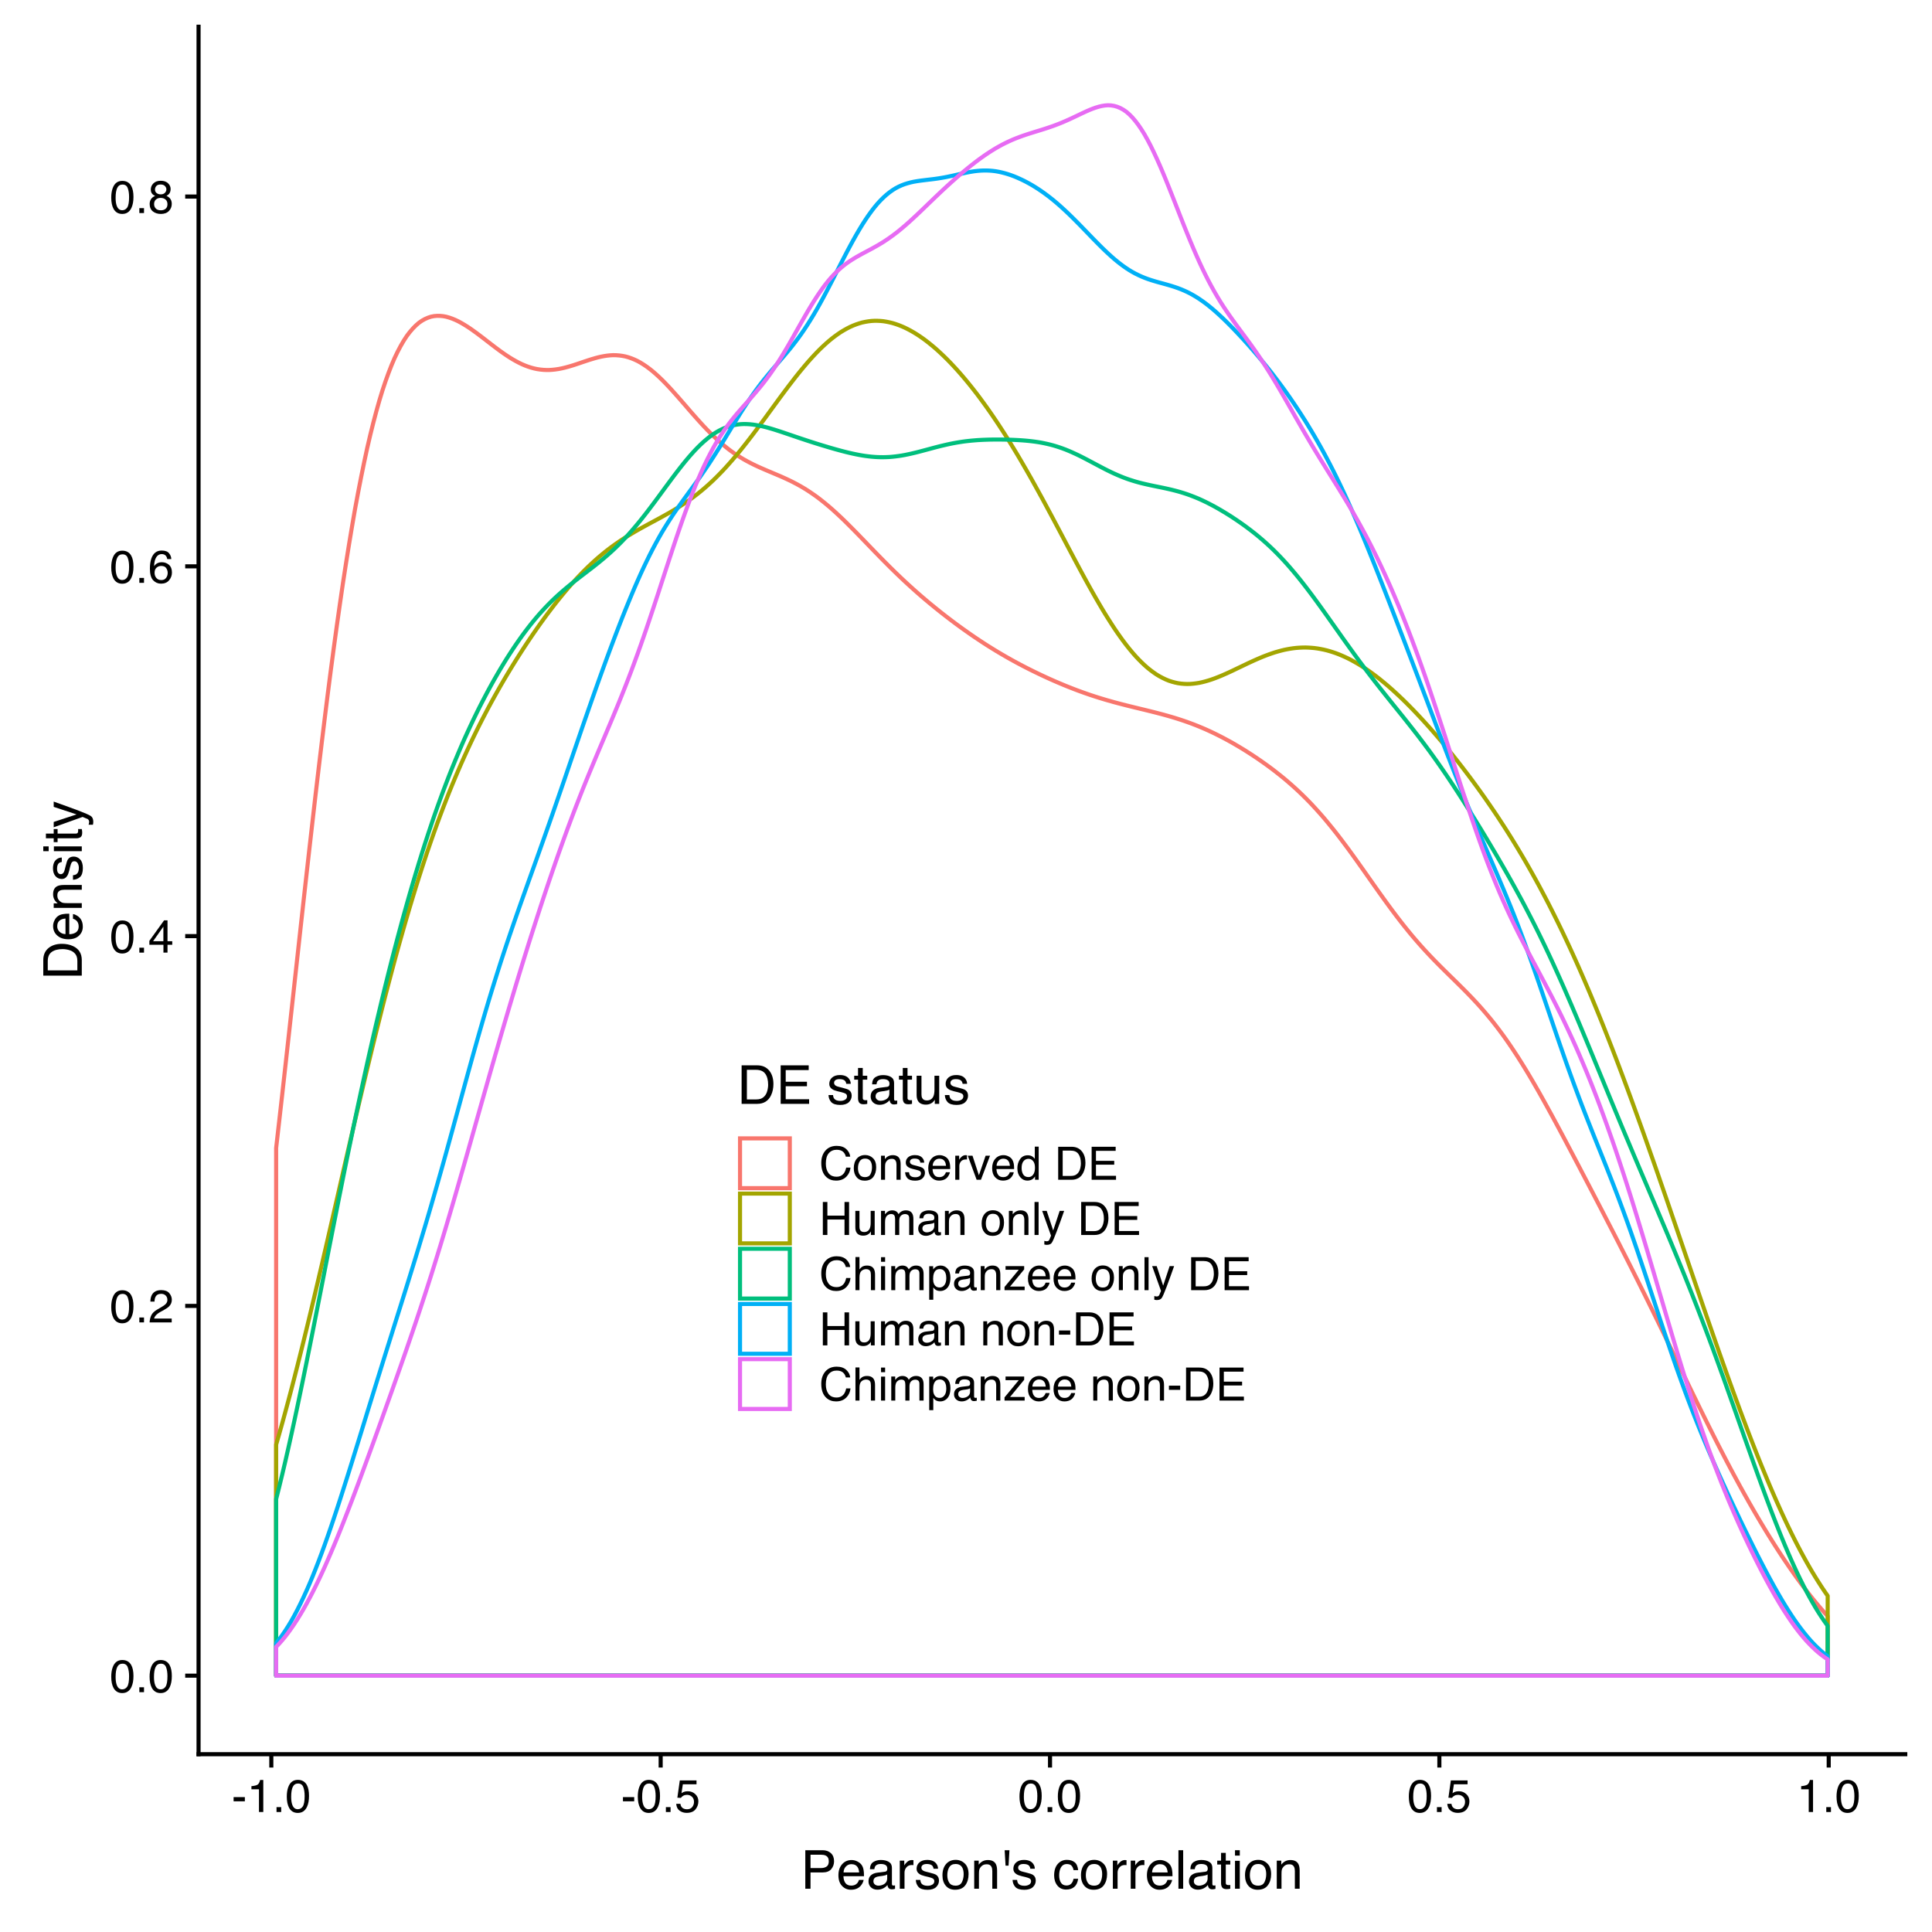 <?xml version="1.0" encoding="UTF-8"?>
<svg xmlns="http://www.w3.org/2000/svg" xmlns:xlink="http://www.w3.org/1999/xlink" width="504pt" height="504pt" viewBox="0 0 504 504" version="1.1">
<defs>
<g>
<symbol overflow="visible" id="glyph0-0">
<path style="stroke:none;" d="M 0.391 0 L 0.391 -8.609 L 7.219 -8.609 L 7.219 0 Z M 6.141 -1.078 L 6.141 -7.531 L 1.469 -7.531 L 1.469 -1.078 Z M 6.141 -1.078 "/>
</symbol>
<symbol overflow="visible" id="glyph0-1">
<path style="stroke:none;" d="M 3.25 -8.391 C 4.332 -8.391 5.117 -7.941 5.609 -7.047 C 5.984 -6.359 6.172 -5.41 6.172 -4.203 C 6.172 -3.066 6 -2.125 5.656 -1.375 C 5.164 -0.301 4.359 0.234 3.234 0.234 C 2.234 0.234 1.484 -0.203 0.984 -1.078 C 0.578 -1.816 0.375 -2.801 0.375 -4.031 C 0.375 -4.977 0.5 -5.797 0.75 -6.484 C 1.207 -7.754 2.039 -8.391 3.25 -8.391 Z M 3.234 -0.734 C 3.785 -0.734 4.223 -0.973 4.547 -1.453 C 4.867 -1.941 5.031 -2.848 5.031 -4.172 C 5.031 -5.117 4.91 -5.898 4.672 -6.516 C 4.441 -7.129 3.988 -7.438 3.312 -7.438 C 2.688 -7.438 2.227 -7.145 1.938 -6.562 C 1.656 -5.977 1.516 -5.117 1.516 -3.984 C 1.516 -3.129 1.609 -2.441 1.797 -1.922 C 2.078 -1.129 2.555 -0.734 3.234 -0.734 Z M 3.234 -0.734 "/>
</symbol>
<symbol overflow="visible" id="glyph0-2">
<path style="stroke:none;" d="M 1.031 -1.281 L 2.25 -1.281 L 2.25 0 L 1.031 0 Z M 1.031 -1.281 "/>
</symbol>
<symbol overflow="visible" id="glyph0-3">
<path style="stroke:none;" d="M 0.375 0 C 0.414 -0.719 0.566 -1.344 0.828 -1.875 C 1.086 -2.414 1.594 -2.906 2.344 -3.344 L 3.469 -4 C 3.969 -4.289 4.32 -4.539 4.531 -4.75 C 4.852 -5.07 5.016 -5.441 5.016 -5.859 C 5.016 -6.348 4.863 -6.734 4.562 -7.016 C 4.27 -7.305 3.883 -7.453 3.406 -7.453 C 2.676 -7.453 2.176 -7.18 1.906 -6.641 C 1.75 -6.336 1.664 -5.93 1.656 -5.422 L 0.578 -5.422 C 0.586 -6.148 0.723 -6.742 0.984 -7.203 C 1.441 -8.016 2.25 -8.422 3.406 -8.422 C 4.363 -8.422 5.062 -8.16 5.5 -7.641 C 5.945 -7.117 6.172 -6.539 6.172 -5.906 C 6.172 -5.238 5.938 -4.664 5.469 -4.188 C 5.195 -3.906 4.707 -3.566 4 -3.172 L 3.188 -2.734 C 2.812 -2.523 2.516 -2.32 2.297 -2.125 C 1.898 -1.789 1.648 -1.414 1.547 -1 L 6.141 -1 L 6.141 0 Z M 0.375 0 "/>
</symbol>
<symbol overflow="visible" id="glyph0-4">
<path style="stroke:none;" d="M 3.969 -2.969 L 3.969 -6.781 L 1.281 -2.969 Z M 3.984 0 L 3.984 -2.047 L 0.312 -2.047 L 0.312 -3.078 L 4.156 -8.422 L 5.047 -8.422 L 5.047 -2.969 L 6.281 -2.969 L 6.281 -2.047 L 5.047 -2.047 L 5.047 0 Z M 3.984 0 "/>
</symbol>
<symbol overflow="visible" id="glyph0-5">
<path style="stroke:none;" d="M 3.516 -8.422 C 4.453 -8.422 5.102 -8.176 5.469 -7.688 C 5.844 -7.207 6.031 -6.707 6.031 -6.188 L 4.984 -6.188 C 4.922 -6.52 4.82 -6.781 4.688 -6.969 C 4.426 -7.32 4.039 -7.5 3.531 -7.5 C 2.938 -7.5 2.461 -7.223 2.109 -6.672 C 1.766 -6.129 1.578 -5.352 1.547 -4.344 C 1.785 -4.695 2.086 -4.961 2.453 -5.141 C 2.785 -5.297 3.16 -5.375 3.578 -5.375 C 4.285 -5.375 4.898 -5.148 5.422 -4.703 C 5.941 -4.254 6.203 -3.582 6.203 -2.688 C 6.203 -1.926 5.953 -1.25 5.453 -0.656 C 4.961 -0.07 4.258 0.219 3.344 0.219 C 2.551 0.219 1.867 -0.078 1.297 -0.672 C 0.734 -1.273 0.453 -2.281 0.453 -3.688 C 0.453 -4.727 0.578 -5.613 0.828 -6.344 C 1.316 -7.727 2.211 -8.422 3.516 -8.422 Z M 3.438 -0.719 C 3.988 -0.719 4.398 -0.906 4.672 -1.281 C 4.953 -1.656 5.094 -2.098 5.094 -2.609 C 5.094 -3.035 4.969 -3.441 4.719 -3.828 C 4.477 -4.211 4.031 -4.406 3.375 -4.406 C 2.926 -4.406 2.531 -4.254 2.188 -3.953 C 1.844 -3.66 1.672 -3.211 1.672 -2.609 C 1.672 -2.078 1.828 -1.629 2.141 -1.266 C 2.453 -0.898 2.883 -0.719 3.438 -0.719 Z M 3.438 -0.719 "/>
</symbol>
<symbol overflow="visible" id="glyph0-6">
<path style="stroke:none;" d="M 3.266 -4.875 C 3.734 -4.875 4.098 -5.004 4.359 -5.266 C 4.617 -5.523 4.75 -5.832 4.75 -6.188 C 4.75 -6.5 4.625 -6.785 4.375 -7.047 C 4.125 -7.316 3.742 -7.453 3.234 -7.453 C 2.723 -7.453 2.352 -7.316 2.125 -7.047 C 1.895 -6.785 1.781 -6.484 1.781 -6.141 C 1.781 -5.742 1.926 -5.43 2.219 -5.203 C 2.52 -4.984 2.867 -4.875 3.266 -4.875 Z M 3.328 -0.719 C 3.816 -0.719 4.223 -0.848 4.547 -1.109 C 4.867 -1.379 5.031 -1.773 5.031 -2.297 C 5.031 -2.836 4.863 -3.25 4.531 -3.531 C 4.195 -3.812 3.77 -3.953 3.25 -3.953 C 2.75 -3.953 2.336 -3.805 2.016 -3.516 C 1.703 -3.234 1.547 -2.836 1.547 -2.328 C 1.547 -1.891 1.691 -1.508 1.984 -1.188 C 2.273 -0.875 2.723 -0.719 3.328 -0.719 Z M 1.828 -4.469 C 1.535 -4.594 1.305 -4.738 1.141 -4.906 C 0.836 -5.219 0.688 -5.625 0.688 -6.125 C 0.688 -6.75 0.91 -7.285 1.359 -7.734 C 1.816 -8.191 2.457 -8.422 3.281 -8.422 C 4.094 -8.422 4.723 -8.207 5.172 -7.781 C 5.629 -7.352 5.859 -6.859 5.859 -6.297 C 5.859 -5.773 5.727 -5.348 5.469 -5.016 C 5.32 -4.836 5.094 -4.66 4.781 -4.484 C 5.125 -4.328 5.395 -4.145 5.594 -3.938 C 5.969 -3.539 6.156 -3.031 6.156 -2.406 C 6.156 -1.664 5.906 -1.039 5.406 -0.531 C 4.914 -0.02 4.219 0.234 3.312 0.234 C 2.488 0.234 1.797 0.016 1.234 -0.422 C 0.672 -0.867 0.391 -1.516 0.391 -2.359 C 0.391 -2.848 0.508 -3.273 0.75 -3.641 C 0.988 -4.004 1.348 -4.281 1.828 -4.469 Z M 1.828 -4.469 "/>
</symbol>
<symbol overflow="visible" id="glyph0-7">
<path style="stroke:none;" d="M 0.5 -3.891 L 3.438 -3.891 L 3.438 -2.797 L 0.5 -2.797 Z M 0.5 -3.891 "/>
</symbol>
<symbol overflow="visible" id="glyph0-8">
<path style="stroke:none;" d="M 1.156 -5.938 L 1.156 -6.75 C 1.914 -6.82 2.441 -6.945 2.734 -7.125 C 3.035 -7.301 3.266 -7.711 3.422 -8.359 L 4.25 -8.359 L 4.25 0 L 3.125 0 L 3.125 -5.938 Z M 1.156 -5.938 "/>
</symbol>
<symbol overflow="visible" id="glyph0-9">
<path style="stroke:none;" d="M 1.484 -2.141 C 1.555 -1.535 1.836 -1.117 2.328 -0.891 C 2.578 -0.773 2.863 -0.719 3.188 -0.719 C 3.812 -0.719 4.273 -0.914 4.578 -1.312 C 4.879 -1.707 5.031 -2.148 5.031 -2.641 C 5.031 -3.223 4.848 -3.676 4.484 -4 C 4.129 -4.32 3.703 -4.484 3.203 -4.484 C 2.836 -4.484 2.523 -4.41 2.266 -4.266 C 2.004 -4.129 1.785 -3.938 1.609 -3.688 L 0.688 -3.734 L 1.328 -8.25 L 5.688 -8.25 L 5.688 -7.234 L 2.125 -7.234 L 1.766 -4.906 C 1.961 -5.051 2.148 -5.16 2.328 -5.234 C 2.641 -5.359 3 -5.422 3.406 -5.422 C 4.176 -5.422 4.828 -5.172 5.359 -4.672 C 5.898 -4.18 6.172 -3.555 6.172 -2.797 C 6.172 -2.004 5.922 -1.301 5.422 -0.688 C 4.93 -0.082 4.148 0.219 3.078 0.219 C 2.398 0.219 1.797 0.023 1.266 -0.359 C 0.742 -0.742 0.453 -1.336 0.391 -2.141 Z M 1.484 -2.141 "/>
</symbol>
<symbol overflow="visible" id="glyph0-10">
<path style="stroke:none;" d="M 4.547 -8.844 C 5.629 -8.844 6.473 -8.555 7.078 -7.984 C 7.68 -7.41 8.016 -6.758 8.078 -6.031 L 6.938 -6.031 C 6.812 -6.582 6.555 -7.02 6.172 -7.344 C 5.785 -7.664 5.242 -7.828 4.547 -7.828 C 3.703 -7.828 3.02 -7.531 2.5 -6.938 C 1.977 -6.344 1.719 -5.43 1.719 -4.203 C 1.719 -3.191 1.953 -2.367 2.422 -1.734 C 2.891 -1.109 3.594 -0.797 4.531 -0.797 C 5.383 -0.797 6.039 -1.129 6.5 -1.797 C 6.727 -2.141 6.906 -2.598 7.031 -3.172 L 8.156 -3.172 C 8.062 -2.266 7.727 -1.504 7.156 -0.891 C 6.469 -0.148 5.547 0.219 4.391 0.219 C 3.391 0.219 2.551 -0.082 1.875 -0.688 C 0.977 -1.488 0.531 -2.723 0.531 -4.391 C 0.531 -5.66 0.863 -6.703 1.531 -7.516 C 2.258 -8.398 3.266 -8.844 4.547 -8.844 Z M 4.312 -8.844 Z M 4.312 -8.844 "/>
</symbol>
<symbol overflow="visible" id="glyph0-11">
<path style="stroke:none;" d="M 3.266 -0.688 C 3.961 -0.688 4.441 -0.945 4.703 -1.469 C 4.961 -2 5.094 -2.586 5.094 -3.234 C 5.094 -3.828 5 -4.305 4.812 -4.672 C 4.508 -5.242 4 -5.531 3.281 -5.531 C 2.633 -5.531 2.164 -5.285 1.875 -4.797 C 1.582 -4.305 1.438 -3.711 1.438 -3.016 C 1.438 -2.348 1.582 -1.789 1.875 -1.344 C 2.164 -0.906 2.629 -0.688 3.266 -0.688 Z M 3.312 -6.453 C 4.113 -6.453 4.789 -6.18 5.344 -5.641 C 5.906 -5.109 6.188 -4.316 6.188 -3.266 C 6.188 -2.254 5.941 -1.414 5.453 -0.75 C 4.961 -0.094 4.203 0.234 3.172 0.234 C 2.305 0.234 1.617 -0.055 1.109 -0.641 C 0.598 -1.234 0.344 -2.02 0.344 -3 C 0.344 -4.051 0.609 -4.891 1.141 -5.516 C 1.68 -6.141 2.406 -6.453 3.312 -6.453 Z M 3.266 -6.422 Z M 3.266 -6.422 "/>
</symbol>
<symbol overflow="visible" id="glyph0-12">
<path style="stroke:none;" d="M 0.781 -6.281 L 1.781 -6.281 L 1.781 -5.391 C 2.07 -5.754 2.383 -6.016 2.719 -6.172 C 3.051 -6.336 3.422 -6.422 3.828 -6.422 C 4.711 -6.422 5.312 -6.109 5.625 -5.484 C 5.801 -5.141 5.891 -4.656 5.891 -4.031 L 5.891 0 L 4.812 0 L 4.812 -3.953 C 4.812 -4.336 4.754 -4.645 4.641 -4.875 C 4.453 -5.27 4.113 -5.469 3.625 -5.469 C 3.375 -5.469 3.172 -5.441 3.016 -5.391 C 2.723 -5.305 2.469 -5.133 2.25 -4.875 C 2.07 -4.664 1.957 -4.453 1.906 -4.234 C 1.852 -4.016 1.828 -3.695 1.828 -3.281 L 1.828 0 L 0.781 0 Z M 3.25 -6.422 Z M 3.25 -6.422 "/>
</symbol>
<symbol overflow="visible" id="glyph0-13">
<path style="stroke:none;" d="M 1.406 -1.969 C 1.438 -1.613 1.523 -1.344 1.672 -1.156 C 1.93 -0.82 2.391 -0.656 3.047 -0.656 C 3.441 -0.656 3.785 -0.738 4.078 -0.906 C 4.379 -1.07 4.531 -1.332 4.531 -1.688 C 4.531 -1.957 4.41 -2.164 4.172 -2.312 C 4.016 -2.395 3.711 -2.492 3.266 -2.609 L 2.422 -2.812 C 1.891 -2.945 1.5 -3.098 1.25 -3.266 C 0.789 -3.547 0.562 -3.941 0.562 -4.453 C 0.562 -5.047 0.773 -5.523 1.203 -5.891 C 1.629 -6.254 2.207 -6.438 2.938 -6.438 C 3.875 -6.438 4.551 -6.16 4.969 -5.609 C 5.238 -5.254 5.367 -4.875 5.359 -4.469 L 4.359 -4.469 C 4.336 -4.707 4.254 -4.926 4.109 -5.125 C 3.867 -5.395 3.445 -5.531 2.844 -5.531 C 2.445 -5.531 2.145 -5.453 1.938 -5.297 C 1.738 -5.148 1.641 -4.953 1.641 -4.703 C 1.641 -4.43 1.773 -4.211 2.047 -4.047 C 2.203 -3.953 2.43 -3.867 2.734 -3.797 L 3.422 -3.625 C 4.18 -3.438 4.691 -3.258 4.953 -3.094 C 5.359 -2.82 5.562 -2.395 5.562 -1.812 C 5.562 -1.258 5.348 -0.781 4.922 -0.375 C 4.504 0.031 3.863 0.234 3 0.234 C 2.062 0.234 1.395 0.023 1 -0.391 C 0.613 -0.816 0.41 -1.344 0.391 -1.969 Z M 2.953 -6.422 Z M 2.953 -6.422 "/>
</symbol>
<symbol overflow="visible" id="glyph0-14">
<path style="stroke:none;" d="M 3.391 -6.422 C 3.836 -6.422 4.27 -6.316 4.688 -6.109 C 5.102 -5.898 5.422 -5.629 5.641 -5.297 C 5.848 -4.973 5.988 -4.602 6.062 -4.188 C 6.125 -3.895 6.156 -3.43 6.156 -2.797 L 1.547 -2.797 C 1.566 -2.16 1.719 -1.648 2 -1.266 C 2.281 -0.879 2.719 -0.688 3.312 -0.688 C 3.863 -0.688 4.301 -0.867 4.625 -1.234 C 4.812 -1.441 4.945 -1.688 5.031 -1.969 L 6.062 -1.969 C 6.039 -1.738 5.953 -1.484 5.797 -1.203 C 5.641 -0.922 5.469 -0.688 5.281 -0.5 C 4.957 -0.188 4.555 0.02 4.078 0.125 C 3.828 0.188 3.539 0.219 3.219 0.219 C 2.438 0.219 1.773 -0.062 1.234 -0.625 C 0.691 -1.195 0.422 -1.992 0.422 -3.016 C 0.422 -4.023 0.691 -4.844 1.234 -5.469 C 1.785 -6.102 2.504 -6.422 3.391 -6.422 Z M 5.062 -3.641 C 5.02 -4.098 4.922 -4.461 4.766 -4.734 C 4.484 -5.242 4.004 -5.5 3.328 -5.5 C 2.836 -5.5 2.426 -5.32 2.094 -4.969 C 1.77 -4.625 1.598 -4.18 1.578 -3.641 Z M 3.281 -6.422 Z M 3.281 -6.422 "/>
</symbol>
<symbol overflow="visible" id="glyph0-15">
<path style="stroke:none;" d="M 0.797 -6.281 L 1.812 -6.281 L 1.812 -5.188 C 1.883 -5.406 2.082 -5.664 2.406 -5.969 C 2.727 -6.27 3.098 -6.422 3.516 -6.422 C 3.535 -6.422 3.566 -6.414 3.609 -6.406 C 3.66 -6.406 3.742 -6.398 3.859 -6.391 L 3.859 -5.281 C 3.797 -5.289 3.738 -5.297 3.688 -5.297 C 3.633 -5.297 3.578 -5.297 3.516 -5.297 C 2.984 -5.297 2.57 -5.125 2.281 -4.781 C 2 -4.445 1.859 -4.055 1.859 -3.609 L 1.859 0 L 0.797 0 Z M 0.797 -6.281 "/>
</symbol>
<symbol overflow="visible" id="glyph0-16">
<path style="stroke:none;" d="M 1.297 -6.281 L 2.969 -1.172 L 4.719 -6.281 L 5.875 -6.281 L 3.5 0 L 2.375 0 L 0.062 -6.281 Z M 1.297 -6.281 "/>
</symbol>
<symbol overflow="visible" id="glyph0-17">
<path style="stroke:none;" d="M 1.438 -3.062 C 1.438 -2.395 1.578 -1.832 1.859 -1.375 C 2.148 -0.926 2.609 -0.703 3.234 -0.703 C 3.723 -0.703 4.125 -0.91 4.438 -1.328 C 4.758 -1.742 4.922 -2.348 4.922 -3.141 C 4.922 -3.93 4.754 -4.516 4.422 -4.891 C 4.098 -5.273 3.703 -5.469 3.234 -5.469 C 2.703 -5.469 2.27 -5.266 1.938 -4.859 C 1.602 -4.453 1.438 -3.852 1.438 -3.062 Z M 3.031 -6.391 C 3.508 -6.391 3.91 -6.285 4.234 -6.078 C 4.422 -5.961 4.633 -5.758 4.875 -5.469 L 4.875 -8.641 L 5.891 -8.641 L 5.891 0 L 4.938 0 L 4.938 -0.875 C 4.695 -0.488 4.406 -0.207 4.062 -0.031 C 3.727 0.133 3.344 0.219 2.906 0.219 C 2.207 0.219 1.602 -0.07 1.094 -0.656 C 0.582 -1.25 0.328 -2.031 0.328 -3 C 0.328 -3.914 0.562 -4.707 1.031 -5.375 C 1.5 -6.051 2.164 -6.391 3.031 -6.391 Z M 3.031 -6.391 "/>
</symbol>
<symbol overflow="visible" id="glyph0-18">
<path style="stroke:none;" d=""/>
</symbol>
<symbol overflow="visible" id="glyph0-19">
<path style="stroke:none;" d="M 4.219 -1 C 4.613 -1 4.938 -1.039 5.188 -1.125 C 5.645 -1.27 6.02 -1.562 6.312 -2 C 6.539 -2.344 6.703 -2.785 6.797 -3.328 C 6.859 -3.66 6.891 -3.961 6.891 -4.234 C 6.891 -5.305 6.676 -6.133 6.25 -6.719 C 5.832 -7.312 5.148 -7.609 4.203 -7.609 L 2.141 -7.609 L 2.141 -1 Z M 0.969 -8.609 L 4.453 -8.609 C 5.641 -8.609 6.555 -8.188 7.203 -7.344 C 7.785 -6.594 8.078 -5.625 8.078 -4.438 C 8.078 -3.52 7.906 -2.691 7.562 -1.953 C 6.957 -0.648 5.914 0 4.438 0 L 0.969 0 Z M 0.969 -8.609 "/>
</symbol>
<symbol overflow="visible" id="glyph0-20">
<path style="stroke:none;" d="M 1.031 -8.609 L 7.297 -8.609 L 7.297 -7.547 L 2.156 -7.547 L 2.156 -4.938 L 6.922 -4.938 L 6.922 -3.938 L 2.156 -3.938 L 2.156 -1.031 L 7.391 -1.031 L 7.391 0 L 1.031 0 Z M 4.203 -8.609 Z M 4.203 -8.609 "/>
</symbol>
<symbol overflow="visible" id="glyph0-21">
<path style="stroke:none;" d="M 0.938 -8.609 L 2.125 -8.609 L 2.125 -5.047 L 6.594 -5.047 L 6.594 -8.609 L 7.781 -8.609 L 7.781 0 L 6.594 0 L 6.594 -4.031 L 2.125 -4.031 L 2.125 0 L 0.938 0 Z M 0.938 -8.609 "/>
</symbol>
<symbol overflow="visible" id="glyph0-22">
<path style="stroke:none;" d="M 1.828 -6.281 L 1.828 -2.109 C 1.828 -1.785 1.879 -1.523 1.984 -1.328 C 2.172 -0.953 2.52 -0.766 3.031 -0.766 C 3.758 -0.766 4.258 -1.094 4.531 -1.75 C 4.676 -2.102 4.75 -2.582 4.75 -3.188 L 4.75 -6.281 L 5.797 -6.281 L 5.797 0 L 4.812 0 L 4.812 -0.922 C 4.676 -0.68 4.508 -0.484 4.312 -0.328 C 3.906 0.004 3.414 0.172 2.844 0.172 C 1.945 0.172 1.336 -0.129 1.016 -0.734 C 0.836 -1.047 0.75 -1.473 0.75 -2.016 L 0.75 -6.281 Z M 3.281 -6.422 Z M 3.281 -6.422 "/>
</symbol>
<symbol overflow="visible" id="glyph0-23">
<path style="stroke:none;" d="M 0.781 -6.281 L 1.812 -6.281 L 1.812 -5.391 C 2.062 -5.691 2.289 -5.914 2.5 -6.062 C 2.844 -6.301 3.238 -6.422 3.688 -6.422 C 4.188 -6.422 4.586 -6.297 4.891 -6.047 C 5.055 -5.91 5.211 -5.703 5.359 -5.422 C 5.586 -5.766 5.859 -6.016 6.172 -6.172 C 6.492 -6.336 6.852 -6.422 7.25 -6.422 C 8.094 -6.422 8.664 -6.113 8.969 -5.5 C 9.133 -5.176 9.219 -4.734 9.219 -4.172 L 9.219 0 L 8.125 0 L 8.125 -4.359 C 8.125 -4.773 8.02 -5.062 7.812 -5.219 C 7.602 -5.375 7.348 -5.453 7.047 -5.453 C 6.629 -5.453 6.27 -5.312 5.969 -5.031 C 5.676 -4.758 5.531 -4.301 5.531 -3.656 L 5.531 0 L 4.453 0 L 4.453 -4.094 C 4.453 -4.52 4.398 -4.832 4.297 -5.031 C 4.141 -5.32 3.844 -5.469 3.406 -5.469 C 3.008 -5.469 2.645 -5.312 2.312 -5 C 1.988 -4.695 1.828 -4.141 1.828 -3.328 L 1.828 0 L 0.781 0 Z M 0.781 -6.281 "/>
</symbol>
<symbol overflow="visible" id="glyph0-24">
<path style="stroke:none;" d="M 1.578 -1.672 C 1.578 -1.367 1.688 -1.129 1.906 -0.953 C 2.133 -0.773 2.398 -0.688 2.703 -0.688 C 3.078 -0.688 3.438 -0.77 3.781 -0.938 C 4.375 -1.227 4.672 -1.695 4.672 -2.344 L 4.672 -3.188 C 4.535 -3.113 4.363 -3.047 4.156 -2.984 C 3.957 -2.93 3.758 -2.895 3.562 -2.875 L 2.938 -2.797 C 2.551 -2.742 2.258 -2.66 2.062 -2.547 C 1.738 -2.367 1.578 -2.078 1.578 -1.672 Z M 4.141 -3.797 C 4.379 -3.828 4.539 -3.93 4.625 -4.109 C 4.664 -4.203 4.688 -4.336 4.688 -4.516 C 4.688 -4.867 4.555 -5.125 4.297 -5.281 C 4.047 -5.445 3.688 -5.531 3.219 -5.531 C 2.664 -5.531 2.273 -5.383 2.047 -5.094 C 1.91 -4.926 1.82 -4.68 1.781 -4.359 L 0.797 -4.359 C 0.816 -5.129 1.066 -5.664 1.547 -5.969 C 2.035 -6.27 2.598 -6.422 3.234 -6.422 C 3.973 -6.422 4.57 -6.281 5.031 -6 C 5.488 -5.719 5.719 -5.281 5.719 -4.688 L 5.719 -1.078 C 5.719 -0.973 5.738 -0.883 5.781 -0.812 C 5.832 -0.75 5.93 -0.719 6.078 -0.719 C 6.117 -0.719 6.164 -0.719 6.219 -0.719 C 6.281 -0.727 6.348 -0.738 6.422 -0.75 L 6.422 0.031 C 6.254 0.07 6.125 0.098 6.031 0.109 C 5.945 0.129 5.832 0.141 5.688 0.141 C 5.32 0.141 5.062 0.008 4.906 -0.25 C 4.812 -0.383 4.75 -0.578 4.719 -0.828 C 4.5 -0.547 4.188 -0.301 3.781 -0.094 C 3.383 0.113 2.945 0.219 2.469 0.219 C 1.883 0.219 1.406 0.039 1.031 -0.312 C 0.664 -0.664 0.484 -1.109 0.484 -1.641 C 0.484 -2.223 0.664 -2.676 1.031 -3 C 1.395 -3.32 1.867 -3.52 2.453 -3.594 Z M 3.266 -6.422 Z M 3.266 -6.422 "/>
</symbol>
<symbol overflow="visible" id="glyph0-25">
<path style="stroke:none;" d="M 0.797 -8.609 L 1.859 -8.609 L 1.859 0 L 0.797 0 Z M 0.797 -8.609 "/>
</symbol>
<symbol overflow="visible" id="glyph0-26">
<path style="stroke:none;" d="M 4.688 -6.281 L 5.859 -6.281 C 5.711 -5.875 5.383 -4.953 4.875 -3.516 C 4.488 -2.441 4.164 -1.566 3.906 -0.891 C 3.301 0.711 2.875 1.691 2.625 2.047 C 2.375 2.398 1.941 2.578 1.328 2.578 C 1.18 2.578 1.066 2.566 0.984 2.547 C 0.91 2.535 0.812 2.516 0.688 2.484 L 0.688 1.531 C 0.875 1.582 1.008 1.613 1.094 1.625 C 1.176 1.633 1.25 1.641 1.312 1.641 C 1.5 1.641 1.641 1.609 1.734 1.547 C 1.828 1.484 1.906 1.406 1.969 1.312 C 1.988 1.281 2.055 1.117 2.172 0.828 C 2.297 0.535 2.383 0.32 2.438 0.188 L 0.125 -6.281 L 1.312 -6.281 L 3 -1.172 Z M 3 -6.422 Z M 3 -6.422 "/>
</symbol>
<symbol overflow="visible" id="glyph0-27">
<path style="stroke:none;" d="M 0.781 -8.641 L 1.828 -8.641 L 1.828 -5.422 C 2.078 -5.742 2.301 -5.969 2.5 -6.094 C 2.844 -6.312 3.27 -6.422 3.781 -6.422 C 4.688 -6.422 5.301 -6.102 5.625 -5.469 C 5.801 -5.125 5.891 -4.645 5.891 -4.031 L 5.891 0 L 4.812 0 L 4.812 -3.953 C 4.812 -4.41 4.75 -4.75 4.625 -4.969 C 4.438 -5.312 4.078 -5.484 3.547 -5.484 C 3.109 -5.484 2.711 -5.332 2.359 -5.031 C 2.004 -4.727 1.828 -4.16 1.828 -3.328 L 1.828 0 L 0.781 0 Z M 0.781 -8.641 "/>
</symbol>
<symbol overflow="visible" id="glyph0-28">
<path style="stroke:none;" d="M 0.781 -6.25 L 1.844 -6.25 L 1.844 0 L 0.781 0 Z M 0.781 -8.609 L 1.844 -8.609 L 1.844 -7.406 L 0.781 -7.406 Z M 0.781 -8.609 "/>
</symbol>
<symbol overflow="visible" id="glyph0-29">
<path style="stroke:none;" d="M 3.422 -0.703 C 3.91 -0.703 4.316 -0.91 4.641 -1.328 C 4.973 -1.742 5.141 -2.359 5.141 -3.172 C 5.141 -3.672 5.066 -4.102 4.922 -4.469 C 4.648 -5.156 4.148 -5.5 3.422 -5.5 C 2.691 -5.5 2.191 -5.133 1.922 -4.406 C 1.773 -4.02 1.703 -3.523 1.703 -2.922 C 1.703 -2.43 1.773 -2.02 1.922 -1.688 C 2.191 -1.031 2.691 -0.703 3.422 -0.703 Z M 0.688 -6.25 L 1.719 -6.25 L 1.719 -5.422 C 1.926 -5.703 2.156 -5.922 2.406 -6.078 C 2.758 -6.305 3.176 -6.422 3.656 -6.422 C 4.375 -6.422 4.977 -6.148 5.469 -5.609 C 5.969 -5.066 6.219 -4.289 6.219 -3.281 C 6.219 -1.906 5.859 -0.926 5.141 -0.344 C 4.691 0.031 4.164 0.219 3.562 0.219 C 3.094 0.219 2.695 0.113 2.375 -0.094 C 2.188 -0.219 1.977 -0.422 1.75 -0.703 L 1.75 2.5 L 0.688 2.5 Z M 0.688 -6.25 "/>
</symbol>
<symbol overflow="visible" id="glyph0-30">
<path style="stroke:none;" d="M 0.312 -0.828 L 4.031 -5.328 L 0.578 -5.328 L 0.578 -6.281 L 5.438 -6.281 L 5.438 -5.422 L 1.75 -0.938 L 5.562 -0.938 L 5.562 0 L 0.312 0 Z M 3.016 -6.422 Z M 3.016 -6.422 "/>
</symbol>
<symbol overflow="visible" id="glyph1-0">
<path style="stroke:none;" d="M 0.453 0 L 0.453 -10.047 L 8.422 -10.047 L 8.422 0 Z M 7.172 -1.266 L 7.172 -8.781 L 1.703 -8.781 L 1.703 -1.266 Z M 7.172 -1.266 "/>
</symbol>
<symbol overflow="visible" id="glyph1-1">
<path style="stroke:none;" d="M 1.203 -10.047 L 5.719 -10.047 C 6.613 -10.047 7.332 -9.789 7.875 -9.281 C 8.426 -8.781 8.703 -8.078 8.703 -7.172 C 8.703 -6.379 8.457 -5.691 7.969 -5.109 C 7.477 -4.535 6.727 -4.25 5.719 -4.25 L 2.562 -4.25 L 2.562 0 L 1.203 0 Z M 7.328 -7.156 C 7.328 -7.895 7.051 -8.395 6.5 -8.656 C 6.195 -8.801 5.785 -8.875 5.266 -8.875 L 2.562 -8.875 L 2.562 -5.391 L 5.266 -5.391 C 5.879 -5.391 6.375 -5.52 6.75 -5.781 C 7.133 -6.039 7.328 -6.5 7.328 -7.156 Z M 7.328 -7.156 "/>
</symbol>
<symbol overflow="visible" id="glyph1-2">
<path style="stroke:none;" d="M 3.953 -7.484 C 4.473 -7.484 4.973 -7.359 5.453 -7.109 C 5.941 -6.867 6.316 -6.555 6.578 -6.172 C 6.828 -5.805 6.988 -5.375 7.062 -4.875 C 7.133 -4.539 7.172 -4.004 7.172 -3.266 L 1.812 -3.266 C 1.832 -2.523 2.004 -1.93 2.328 -1.484 C 2.66 -1.035 3.172 -0.812 3.859 -0.812 C 4.504 -0.812 5.02 -1.02 5.406 -1.438 C 5.625 -1.688 5.773 -1.973 5.859 -2.297 L 7.078 -2.297 C 7.047 -2.023 6.938 -1.723 6.75 -1.391 C 6.57 -1.066 6.375 -0.801 6.156 -0.594 C 5.781 -0.227 5.316 0.02 4.766 0.156 C 4.473 0.227 4.141 0.266 3.766 0.266 C 2.848 0.266 2.07 -0.066 1.438 -0.734 C 0.812 -1.398 0.5 -2.328 0.5 -3.516 C 0.5 -4.691 0.816 -5.645 1.453 -6.375 C 2.086 -7.113 2.922 -7.484 3.953 -7.484 Z M 5.906 -4.25 C 5.863 -4.781 5.75 -5.207 5.562 -5.531 C 5.227 -6.113 4.664 -6.406 3.875 -6.406 C 3.312 -6.406 2.836 -6.203 2.453 -5.797 C 2.066 -5.391 1.863 -4.875 1.844 -4.25 Z M 3.828 -7.5 Z M 3.828 -7.5 "/>
</symbol>
<symbol overflow="visible" id="glyph1-3">
<path style="stroke:none;" d="M 1.844 -1.953 C 1.844 -1.598 1.973 -1.316 2.234 -1.109 C 2.492 -0.898 2.801 -0.797 3.156 -0.797 C 3.594 -0.797 4.016 -0.895 4.422 -1.094 C 5.098 -1.426 5.438 -1.973 5.438 -2.734 L 5.438 -3.719 C 5.289 -3.625 5.098 -3.547 4.859 -3.484 C 4.617 -3.422 4.383 -3.375 4.156 -3.344 L 3.422 -3.25 C 2.973 -3.195 2.633 -3.102 2.406 -2.969 C 2.031 -2.758 1.844 -2.422 1.844 -1.953 Z M 4.828 -4.438 C 5.109 -4.469 5.297 -4.586 5.391 -4.797 C 5.441 -4.898 5.469 -5.055 5.469 -5.266 C 5.469 -5.68 5.316 -5.984 5.016 -6.172 C 4.723 -6.359 4.301 -6.453 3.75 -6.453 C 3.102 -6.453 2.645 -6.281 2.375 -5.938 C 2.227 -5.75 2.129 -5.469 2.078 -5.094 L 0.938 -5.094 C 0.957 -5.988 1.25 -6.613 1.812 -6.969 C 2.375 -7.32 3.031 -7.5 3.781 -7.5 C 4.633 -7.5 5.332 -7.332 5.875 -7 C 6.406 -6.676 6.672 -6.164 6.672 -5.469 L 6.672 -1.266 C 6.672 -1.129 6.695 -1.02 6.75 -0.938 C 6.801 -0.863 6.91 -0.828 7.078 -0.828 C 7.141 -0.828 7.203 -0.832 7.266 -0.844 C 7.336 -0.852 7.41 -0.863 7.484 -0.875 L 7.484 0.031 C 7.297 0.082 7.148 0.113 7.047 0.125 C 6.941 0.145 6.805 0.156 6.641 0.156 C 6.211 0.156 5.906 0.004 5.719 -0.297 C 5.613 -0.453 5.539 -0.676 5.5 -0.969 C 5.25 -0.645 4.891 -0.359 4.422 -0.109 C 3.953 0.129 3.438 0.25 2.875 0.25 C 2.195 0.25 1.641 0.047 1.203 -0.359 C 0.773 -0.773 0.562 -1.297 0.562 -1.922 C 0.562 -2.598 0.77 -3.125 1.188 -3.5 C 1.613 -3.875 2.172 -4.102 2.859 -4.188 Z M 3.812 -7.5 Z M 3.812 -7.5 "/>
</symbol>
<symbol overflow="visible" id="glyph1-4">
<path style="stroke:none;" d="M 0.938 -7.328 L 2.109 -7.328 L 2.109 -6.062 C 2.203 -6.301 2.438 -6.598 2.812 -6.953 C 3.188 -7.305 3.617 -7.484 4.109 -7.484 C 4.129 -7.484 4.164 -7.477 4.219 -7.469 C 4.27 -7.469 4.363 -7.461 4.5 -7.453 L 4.5 -6.156 C 4.426 -6.164 4.359 -6.172 4.297 -6.172 C 4.234 -6.18 4.164 -6.188 4.094 -6.188 C 3.477 -6.188 3.004 -5.984 2.672 -5.578 C 2.336 -5.18 2.172 -4.727 2.172 -4.219 L 2.172 0 L 0.938 0 Z M 0.938 -7.328 "/>
</symbol>
<symbol overflow="visible" id="glyph1-5">
<path style="stroke:none;" d="M 1.641 -2.297 C 1.672 -1.891 1.77 -1.578 1.938 -1.359 C 2.25 -0.961 2.789 -0.766 3.562 -0.766 C 4.008 -0.766 4.406 -0.863 4.75 -1.062 C 5.102 -1.258 5.281 -1.562 5.281 -1.969 C 5.281 -2.289 5.141 -2.531 4.859 -2.688 C 4.68 -2.789 4.332 -2.91 3.812 -3.047 L 2.828 -3.281 C 2.203 -3.438 1.742 -3.613 1.453 -3.812 C 0.922 -4.145 0.656 -4.602 0.656 -5.188 C 0.656 -5.883 0.906 -6.445 1.406 -6.875 C 1.906 -7.301 2.578 -7.516 3.422 -7.516 C 4.523 -7.516 5.316 -7.191 5.797 -6.547 C 6.109 -6.129 6.258 -5.688 6.25 -5.219 L 5.094 -5.219 C 5.062 -5.5 4.961 -5.75 4.797 -5.969 C 4.516 -6.289 4.023 -6.453 3.328 -6.453 C 2.859 -6.453 2.504 -6.363 2.266 -6.188 C 2.023 -6.008 1.906 -5.773 1.906 -5.484 C 1.906 -5.172 2.062 -4.914 2.375 -4.719 C 2.562 -4.602 2.832 -4.504 3.188 -4.422 L 4 -4.219 C 4.883 -4.008 5.477 -3.805 5.781 -3.609 C 6.258 -3.285 6.5 -2.789 6.5 -2.125 C 6.5 -1.469 6.25 -0.898 5.75 -0.422 C 5.258 0.047 4.508 0.281 3.5 0.281 C 2.406 0.281 1.629 0.035 1.172 -0.453 C 0.723 -0.953 0.484 -1.566 0.453 -2.297 Z M 3.453 -7.5 Z M 3.453 -7.5 "/>
</symbol>
<symbol overflow="visible" id="glyph1-6">
<path style="stroke:none;" d="M 3.812 -0.797 C 4.625 -0.797 5.18 -1.102 5.484 -1.719 C 5.785 -2.332 5.938 -3.02 5.938 -3.781 C 5.938 -4.469 5.828 -5.023 5.609 -5.453 C 5.266 -6.117 4.672 -6.453 3.828 -6.453 C 3.066 -6.453 2.516 -6.164 2.172 -5.594 C 1.836 -5.02 1.672 -4.328 1.672 -3.516 C 1.672 -2.742 1.836 -2.098 2.172 -1.578 C 2.516 -1.055 3.062 -0.797 3.812 -0.797 Z M 3.859 -7.531 C 4.797 -7.531 5.586 -7.211 6.234 -6.578 C 6.891 -5.953 7.219 -5.031 7.219 -3.812 C 7.219 -2.633 6.93 -1.66 6.359 -0.891 C 5.785 -0.117 4.895 0.266 3.688 0.266 C 2.688 0.266 1.891 -0.07 1.297 -0.75 C 0.703 -1.438 0.406 -2.352 0.406 -3.5 C 0.406 -4.727 0.719 -5.707 1.344 -6.438 C 1.969 -7.164 2.805 -7.531 3.859 -7.531 Z M 3.812 -7.5 Z M 3.812 -7.5 "/>
</symbol>
<symbol overflow="visible" id="glyph1-7">
<path style="stroke:none;" d="M 0.906 -7.328 L 2.078 -7.328 L 2.078 -6.281 C 2.422 -6.707 2.785 -7.016 3.172 -7.203 C 3.555 -7.391 3.988 -7.484 4.469 -7.484 C 5.5 -7.484 6.195 -7.125 6.562 -6.406 C 6.77 -6 6.875 -5.43 6.875 -4.703 L 6.875 0 L 5.625 0 L 5.625 -4.609 C 5.625 -5.055 5.555 -5.414 5.422 -5.688 C 5.203 -6.145 4.805 -6.375 4.234 -6.375 C 3.941 -6.375 3.703 -6.348 3.516 -6.297 C 3.18 -6.191 2.883 -5.988 2.625 -5.688 C 2.414 -5.445 2.281 -5.195 2.219 -4.938 C 2.164 -4.676 2.141 -4.305 2.141 -3.828 L 2.141 0 L 0.906 0 Z M 3.797 -7.5 Z M 3.797 -7.5 "/>
</symbol>
<symbol overflow="visible" id="glyph1-8">
<path style="stroke:none;" d="M 2.312 -10.047 L 2.078 -6.016 L 1.297 -6.016 L 1.062 -10.047 Z M 2.312 -10.047 "/>
</symbol>
<symbol overflow="visible" id="glyph1-9">
<path style="stroke:none;" d=""/>
</symbol>
<symbol overflow="visible" id="glyph1-10">
<path style="stroke:none;" d="M 3.719 -7.531 C 4.551 -7.531 5.223 -7.328 5.734 -6.922 C 6.254 -6.523 6.566 -5.836 6.672 -4.859 L 5.469 -4.859 C 5.395 -5.305 5.227 -5.68 4.969 -5.984 C 4.719 -6.285 4.301 -6.438 3.719 -6.438 C 2.938 -6.438 2.379 -6.051 2.047 -5.281 C 1.828 -4.789 1.719 -4.18 1.719 -3.453 C 1.719 -2.711 1.867 -2.094 2.172 -1.594 C 2.484 -1.094 2.973 -0.844 3.641 -0.844 C 4.148 -0.844 4.555 -1 4.859 -1.312 C 5.16 -1.625 5.363 -2.051 5.469 -2.594 L 6.672 -2.594 C 6.535 -1.625 6.191 -0.91 5.641 -0.453 C 5.098 -0.004 4.398 0.219 3.547 0.219 C 2.586 0.219 1.82 -0.129 1.25 -0.828 C 0.688 -1.535 0.406 -2.41 0.406 -3.453 C 0.406 -4.742 0.719 -5.742 1.344 -6.453 C 1.969 -7.172 2.758 -7.531 3.719 -7.531 Z M 3.531 -7.5 Z M 3.531 -7.5 "/>
</symbol>
<symbol overflow="visible" id="glyph1-11">
<path style="stroke:none;" d="M 0.938 -10.047 L 2.172 -10.047 L 2.172 0 L 0.938 0 Z M 0.938 -10.047 "/>
</symbol>
<symbol overflow="visible" id="glyph1-12">
<path style="stroke:none;" d="M 1.156 -9.359 L 2.391 -9.359 L 2.391 -7.328 L 3.562 -7.328 L 3.562 -6.312 L 2.391 -6.312 L 2.391 -1.531 C 2.391 -1.281 2.477 -1.113 2.656 -1.031 C 2.75 -0.977 2.906 -0.953 3.125 -0.953 C 3.188 -0.953 3.25 -0.953 3.312 -0.953 C 3.383 -0.953 3.469 -0.957 3.562 -0.969 L 3.562 0 C 3.414 0.039 3.266 0.066 3.109 0.078 C 2.961 0.098 2.801 0.109 2.625 0.109 C 2.051 0.109 1.66 -0.035 1.453 -0.328 C 1.254 -0.617 1.156 -1 1.156 -1.469 L 1.156 -6.312 L 0.156 -6.312 L 0.156 -7.328 L 1.156 -7.328 Z M 1.156 -9.359 "/>
</symbol>
<symbol overflow="visible" id="glyph1-13">
<path style="stroke:none;" d="M 0.906 -7.281 L 2.156 -7.281 L 2.156 0 L 0.906 0 Z M 0.906 -10.047 L 2.156 -10.047 L 2.156 -8.641 L 0.906 -8.641 Z M 0.906 -10.047 "/>
</symbol>
<symbol overflow="visible" id="glyph1-14">
<path style="stroke:none;" d="M 4.922 -1.156 C 5.379 -1.156 5.758 -1.207 6.062 -1.312 C 6.582 -1.488 7.016 -1.828 7.359 -2.328 C 7.629 -2.734 7.82 -3.254 7.938 -3.891 C 8.008 -4.266 8.047 -4.613 8.047 -4.938 C 8.047 -6.188 7.797 -7.156 7.297 -7.844 C 6.805 -8.531 6.008 -8.875 4.906 -8.875 L 2.5 -8.875 L 2.5 -1.156 Z M 1.125 -10.047 L 5.203 -10.047 C 6.578 -10.047 7.645 -9.555 8.406 -8.578 C 9.082 -7.691 9.422 -6.555 9.422 -5.172 C 9.422 -4.109 9.223 -3.145 8.828 -2.281 C 8.117 -0.758 6.906 0 5.188 0 L 1.125 0 Z M 1.125 -10.047 "/>
</symbol>
<symbol overflow="visible" id="glyph1-15">
<path style="stroke:none;" d="M 1.203 -10.047 L 8.516 -10.047 L 8.516 -8.812 L 2.516 -8.812 L 2.516 -5.766 L 8.062 -5.766 L 8.062 -4.594 L 2.516 -4.594 L 2.516 -1.203 L 8.625 -1.203 L 8.625 0 L 1.203 0 Z M 4.906 -10.047 Z M 4.906 -10.047 "/>
</symbol>
<symbol overflow="visible" id="glyph1-16">
<path style="stroke:none;" d="M 2.141 -7.328 L 2.141 -2.469 C 2.141 -2.094 2.195 -1.785 2.312 -1.547 C 2.531 -1.109 2.938 -0.891 3.531 -0.891 C 4.383 -0.891 4.969 -1.27 5.281 -2.031 C 5.445 -2.445 5.531 -3.008 5.531 -3.719 L 5.531 -7.328 L 6.766 -7.328 L 6.766 0 L 5.609 0 L 5.625 -1.078 C 5.457 -0.797 5.258 -0.562 5.031 -0.375 C 4.562 0.008 3.988 0.203 3.312 0.203 C 2.27 0.203 1.562 -0.145 1.188 -0.844 C 0.977 -1.219 0.875 -1.719 0.875 -2.344 L 0.875 -7.328 Z M 3.828 -7.5 Z M 3.828 -7.5 "/>
</symbol>
<symbol overflow="visible" id="glyph2-0">
<path style="stroke:none;" d="M 0 -0.453 L -10.047 -0.453 L -10.047 -8.422 L 0 -8.422 Z M -1.266 -7.172 L -8.781 -7.172 L -8.781 -1.703 L -1.266 -1.703 Z M -1.266 -7.172 "/>
</symbol>
<symbol overflow="visible" id="glyph2-1">
<path style="stroke:none;" d="M -1.156 -4.922 C -1.156 -5.379 -1.207 -5.758 -1.312 -6.062 C -1.488 -6.582 -1.828 -7.016 -2.328 -7.359 C -2.734 -7.629 -3.254 -7.82 -3.891 -7.938 C -4.266 -8.008 -4.613 -8.047 -4.938 -8.047 C -6.188 -8.047 -7.156 -7.797 -7.844 -7.297 C -8.531 -6.805 -8.875 -6.008 -8.875 -4.906 L -8.875 -2.5 L -1.156 -2.5 Z M -10.047 -1.125 L -10.047 -5.203 C -10.047 -6.578 -9.555 -7.645 -8.578 -8.406 C -7.691 -9.082 -6.555 -9.422 -5.172 -9.422 C -4.109 -9.422 -3.145 -9.223 -2.281 -8.828 C -0.758 -8.117 0 -6.906 0 -5.188 L 0 -1.125 Z M -10.047 -1.125 "/>
</symbol>
<symbol overflow="visible" id="glyph2-2">
<path style="stroke:none;" d="M -7.484 -3.953 C -7.484 -4.473 -7.359 -4.973 -7.109 -5.453 C -6.867 -5.941 -6.555 -6.316 -6.172 -6.578 C -5.805 -6.828 -5.375 -6.988 -4.875 -7.062 C -4.539 -7.133 -4.004 -7.172 -3.266 -7.172 L -3.266 -1.812 C -2.523 -1.832 -1.93 -2.004 -1.484 -2.328 C -1.035 -2.66 -0.812 -3.172 -0.812 -3.859 C -0.812 -4.504 -1.02 -5.02 -1.438 -5.406 C -1.688 -5.625 -1.973 -5.773 -2.297 -5.859 L -2.297 -7.078 C -2.023 -7.047 -1.723 -6.938 -1.391 -6.75 C -1.066 -6.57 -0.801 -6.375 -0.594 -6.156 C -0.227 -5.781 0.02 -5.316 0.156 -4.766 C 0.227 -4.473 0.266 -4.141 0.266 -3.766 C 0.266 -2.848 -0.066 -2.07 -0.734 -1.438 C -1.398 -0.812 -2.328 -0.5 -3.516 -0.5 C -4.691 -0.5 -5.645 -0.816 -6.375 -1.453 C -7.113 -2.086 -7.484 -2.922 -7.484 -3.953 Z M -4.25 -5.906 C -4.781 -5.863 -5.207 -5.75 -5.531 -5.562 C -6.113 -5.227 -6.406 -4.664 -6.406 -3.875 C -6.406 -3.312 -6.203 -2.836 -5.797 -2.453 C -5.391 -2.066 -4.875 -1.863 -4.25 -1.844 Z M -7.5 -3.828 Z M -7.5 -3.828 "/>
</symbol>
<symbol overflow="visible" id="glyph2-3">
<path style="stroke:none;" d="M -7.328 -0.906 L -7.328 -2.078 L -6.281 -2.078 C -6.707 -2.422 -7.016 -2.785 -7.203 -3.172 C -7.391 -3.555 -7.484 -3.988 -7.484 -4.469 C -7.484 -5.5 -7.125 -6.195 -6.406 -6.562 C -6 -6.77 -5.43 -6.875 -4.703 -6.875 L 0 -6.875 L 0 -5.625 L -4.609 -5.625 C -5.055 -5.625 -5.414 -5.555 -5.688 -5.422 C -6.145 -5.203 -6.375 -4.805 -6.375 -4.234 C -6.375 -3.941 -6.348 -3.703 -6.297 -3.516 C -6.191 -3.18 -5.988 -2.883 -5.688 -2.625 C -5.445 -2.414 -5.195 -2.281 -4.938 -2.219 C -4.676 -2.164 -4.305 -2.141 -3.828 -2.141 L 0 -2.141 L 0 -0.906 Z M -7.5 -3.797 Z M -7.5 -3.797 "/>
</symbol>
<symbol overflow="visible" id="glyph2-4">
<path style="stroke:none;" d="M -2.297 -1.641 C -1.891 -1.672 -1.578 -1.77 -1.359 -1.938 C -0.961 -2.25 -0.766 -2.789 -0.766 -3.562 C -0.766 -4.008 -0.863 -4.406 -1.062 -4.75 C -1.258 -5.102 -1.562 -5.281 -1.969 -5.281 C -2.289 -5.281 -2.531 -5.141 -2.688 -4.859 C -2.789 -4.68 -2.91 -4.332 -3.047 -3.812 L -3.281 -2.828 C -3.438 -2.203 -3.613 -1.742 -3.812 -1.453 C -4.145 -0.922 -4.602 -0.656 -5.188 -0.656 C -5.883 -0.656 -6.445 -0.906 -6.875 -1.406 C -7.301 -1.906 -7.516 -2.578 -7.516 -3.422 C -7.516 -4.523 -7.191 -5.316 -6.547 -5.797 C -6.129 -6.109 -5.688 -6.258 -5.219 -6.25 L -5.219 -5.094 C -5.5 -5.062 -5.75 -4.961 -5.969 -4.797 C -6.289 -4.516 -6.453 -4.023 -6.453 -3.328 C -6.453 -2.859 -6.363 -2.504 -6.188 -2.266 C -6.008 -2.023 -5.773 -1.906 -5.484 -1.906 C -5.172 -1.906 -4.914 -2.062 -4.719 -2.375 C -4.602 -2.562 -4.504 -2.832 -4.422 -3.188 L -4.219 -4 C -4.008 -4.883 -3.805 -5.477 -3.609 -5.781 C -3.285 -6.258 -2.789 -6.5 -2.125 -6.5 C -1.469 -6.5 -0.898 -6.25 -0.422 -5.75 C 0.047 -5.258 0.281 -4.508 0.281 -3.5 C 0.281 -2.406 0.035 -1.629 -0.453 -1.172 C -0.953 -0.723 -1.566 -0.484 -2.297 -0.453 Z M -7.5 -3.453 Z M -7.5 -3.453 "/>
</symbol>
<symbol overflow="visible" id="glyph2-5">
<path style="stroke:none;" d="M -7.281 -0.906 L -7.281 -2.156 L 0 -2.156 L 0 -0.906 Z M -10.047 -0.906 L -10.047 -2.156 L -8.641 -2.156 L -8.641 -0.906 Z M -10.047 -0.906 "/>
</symbol>
<symbol overflow="visible" id="glyph2-6">
<path style="stroke:none;" d="M -9.359 -1.156 L -9.359 -2.391 L -7.328 -2.391 L -7.328 -3.562 L -6.312 -3.562 L -6.312 -2.391 L -1.531 -2.391 C -1.281 -2.391 -1.113 -2.477 -1.031 -2.656 C -0.977 -2.75 -0.953 -2.906 -0.953 -3.125 C -0.953 -3.188 -0.953 -3.25 -0.953 -3.312 C -0.953 -3.383 -0.957 -3.469 -0.969 -3.562 L 0 -3.562 C 0.039 -3.414 0.066 -3.266 0.078 -3.109 C 0.098 -2.961 0.109 -2.801 0.109 -2.625 C 0.109 -2.051 -0.035 -1.66 -0.328 -1.453 C -0.617 -1.254 -1 -1.156 -1.469 -1.156 L -6.312 -1.156 L -6.312 -0.156 L -7.328 -0.156 L -7.328 -1.156 Z M -9.359 -1.156 "/>
</symbol>
<symbol overflow="visible" id="glyph2-7">
<path style="stroke:none;" d="M -7.328 -5.469 L -7.328 -6.844 C -6.859 -6.664 -5.785 -6.281 -4.109 -5.688 C -2.848 -5.238 -1.82 -4.863 -1.031 -4.562 C 0.832 -3.852 1.969 -3.352 2.375 -3.062 C 2.789 -2.77 3 -2.266 3 -1.547 C 3 -1.379 2.988 -1.25 2.969 -1.156 C 2.957 -1.062 2.938 -0.945 2.906 -0.812 L 1.781 -0.812 C 1.844 -1.02 1.879 -1.172 1.891 -1.266 C 1.91 -1.367 1.922 -1.457 1.922 -1.531 C 1.922 -1.75 1.879 -1.91 1.797 -2.016 C 1.723 -2.129 1.633 -2.223 1.531 -2.297 C 1.488 -2.316 1.297 -2.395 0.953 -2.531 C 0.617 -2.676 0.375 -2.781 0.219 -2.844 L -7.328 -0.141 L -7.328 -1.531 L -1.359 -3.5 Z M -7.5 -3.5 Z M -7.5 -3.5 "/>
</symbol>
</g>
</defs>
<g id="surface1">
<rect x="0" y="0" width="504" height="504" style="fill:rgb(100%,100%,100%);fill-opacity:1;stroke:none;"/>
<path style="fill:none;stroke-width:1.067;stroke-linecap:round;stroke-linejoin:round;stroke:rgb(97.255%,46.275%,42.745%);stroke-opacity:1;stroke-miterlimit:10;" d="M 72.035 299.488 L 72.828 292.547 L 73.621 285.512 L 74.414 278.414 L 75.203 271.266 L 75.996 264.07 L 77.582 249.633 L 78.371 242.43 L 79.164 235.25 L 79.957 228.137 L 80.75 221.086 L 81.543 214.113 L 82.332 207.227 L 83.125 200.484 L 83.918 193.871 L 84.711 187.391 L 85.5 181.047 L 86.293 174.895 L 87.086 168.938 L 87.879 163.152 L 88.672 157.547 L 89.461 152.148 L 90.254 147 L 91.047 142.043 L 91.84 137.285 L 92.629 132.734 L 93.422 128.469 L 94.215 124.402 L 95.008 120.535 L 95.797 116.871 L 96.59 113.473 L 97.383 110.285 L 98.176 107.289 L 98.969 104.477 L 99.758 101.895 L 100.551 99.52 L 101.344 97.32 L 102.137 95.281 L 102.926 93.43 L 103.719 91.777 L 104.512 90.27 L 105.305 88.906 L 106.098 87.68 L 106.887 86.641 L 107.68 85.719 L 108.473 84.914 L 109.266 84.219 L 110.055 83.672 L 110.848 83.227 L 111.641 82.879 L 112.434 82.617 L 113.223 82.461 L 114.016 82.395 L 114.809 82.402 L 115.602 82.477 L 116.395 82.625 L 117.184 82.848 L 117.977 83.125 L 118.77 83.453 L 119.562 83.828 L 120.352 84.258 L 121.145 84.723 L 121.938 85.219 L 122.73 85.746 L 123.52 86.305 L 124.312 86.879 L 125.105 87.473 L 125.898 88.074 L 126.691 88.688 L 127.48 89.297 L 128.273 89.91 L 129.066 90.516 L 129.859 91.109 L 130.648 91.688 L 131.441 92.246 L 132.234 92.785 L 133.027 93.301 L 133.82 93.781 L 134.609 94.227 L 135.402 94.645 L 136.195 95.027 L 136.988 95.363 L 137.777 95.656 L 138.57 95.91 L 139.363 96.125 L 140.156 96.289 L 140.945 96.406 L 141.738 96.484 L 142.531 96.52 L 143.324 96.516 L 144.117 96.465 L 144.906 96.379 L 145.699 96.262 L 146.492 96.109 L 147.285 95.926 L 148.074 95.715 L 148.867 95.488 L 149.66 95.246 L 150.453 94.984 L 151.246 94.719 L 152.035 94.449 L 152.828 94.184 L 153.621 93.922 L 154.414 93.676 L 155.203 93.445 L 155.996 93.23 L 156.789 93.047 L 157.582 92.895 L 158.371 92.777 L 159.164 92.695 L 159.957 92.652 L 160.75 92.668 L 161.543 92.727 L 162.332 92.832 L 163.125 92.984 L 163.918 93.203 L 164.711 93.477 L 165.5 93.797 L 166.293 94.168 L 167.086 94.605 L 167.879 95.098 L 168.672 95.633 L 169.461 96.219 L 170.254 96.852 L 171.047 97.539 L 171.84 98.262 L 172.629 99.02 L 173.422 99.812 L 174.215 100.641 L 175.008 101.492 L 175.797 102.367 L 176.59 103.254 L 177.383 104.16 L 178.176 105.07 L 178.969 105.984 L 179.758 106.902 L 180.551 107.812 L 181.344 108.711 L 182.137 109.602 L 182.926 110.473 L 183.719 111.328 L 184.512 112.156 L 185.305 112.961 L 186.094 113.742 L 186.887 114.496 L 187.68 115.211 L 188.473 115.895 L 189.266 116.551 L 190.055 117.18 L 190.848 117.77 L 191.641 118.324 L 192.434 118.855 L 193.223 119.355 L 194.016 119.828 L 194.809 120.27 L 195.602 120.691 L 196.395 121.094 L 197.184 121.477 L 197.977 121.84 L 198.77 122.191 L 199.562 122.535 L 200.352 122.871 L 201.145 123.207 L 201.938 123.539 L 202.73 123.875 L 203.52 124.211 L 204.312 124.562 L 205.105 124.922 L 205.898 125.297 L 206.691 125.684 L 207.48 126.094 L 208.273 126.523 L 209.066 126.969 L 209.859 127.441 L 210.648 127.934 L 211.441 128.457 L 212.234 129 L 213.027 129.566 L 213.82 130.16 L 214.609 130.781 L 215.402 131.426 L 216.195 132.09 L 216.988 132.773 L 217.777 133.484 L 218.57 134.211 L 219.363 134.957 L 220.156 135.715 L 220.945 136.492 L 221.738 137.281 L 222.531 138.078 L 223.324 138.883 L 224.117 139.695 L 224.906 140.512 L 225.699 141.332 L 226.492 142.156 L 227.285 142.977 L 228.074 143.797 L 229.66 145.422 L 230.453 146.227 L 231.246 147.023 L 232.035 147.816 L 232.828 148.598 L 233.621 149.371 L 234.414 150.133 L 235.203 150.887 L 235.996 151.629 L 236.789 152.363 L 237.582 153.086 L 238.371 153.797 L 239.164 154.5 L 239.957 155.195 L 240.75 155.879 L 241.543 156.551 L 242.332 157.215 L 243.125 157.867 L 243.918 158.516 L 244.711 159.152 L 245.5 159.781 L 246.293 160.402 L 247.086 161.016 L 247.879 161.621 L 248.668 162.219 L 249.461 162.809 L 250.254 163.391 L 251.047 163.965 L 251.84 164.527 L 252.629 165.086 L 253.422 165.637 L 254.215 166.18 L 255.008 166.715 L 255.797 167.238 L 256.59 167.758 L 257.383 168.27 L 258.176 168.77 L 258.969 169.262 L 259.758 169.746 L 260.551 170.223 L 261.344 170.691 L 262.137 171.152 L 262.926 171.605 L 263.719 172.051 L 264.512 172.488 L 265.305 172.918 L 266.094 173.34 L 266.887 173.754 L 267.68 174.164 L 268.473 174.566 L 269.266 174.961 L 270.055 175.348 L 270.848 175.73 L 271.641 176.109 L 272.434 176.477 L 273.223 176.84 L 274.016 177.199 L 274.809 177.551 L 275.602 177.895 L 276.395 178.234 L 277.184 178.566 L 277.977 178.895 L 278.77 179.211 L 279.562 179.523 L 280.352 179.832 L 281.145 180.133 L 281.938 180.422 L 282.73 180.707 L 283.52 180.984 L 284.312 181.258 L 285.105 181.52 L 285.898 181.777 L 286.691 182.027 L 287.48 182.27 L 288.273 182.508 L 289.066 182.738 L 289.859 182.961 L 290.648 183.184 L 292.234 183.605 L 293.82 184.012 L 294.609 184.207 L 296.195 184.598 L 296.988 184.789 L 297.777 184.98 L 298.57 185.172 L 300.156 185.562 L 300.945 185.762 L 301.738 185.961 L 302.531 186.168 L 303.324 186.379 L 304.117 186.598 L 304.906 186.82 L 305.699 187.051 L 306.492 187.289 L 307.285 187.539 L 308.074 187.793 L 308.867 188.059 L 309.66 188.336 L 310.453 188.621 L 311.242 188.918 L 312.035 189.227 L 312.828 189.547 L 313.621 189.879 L 314.414 190.219 L 315.203 190.574 L 315.996 190.941 L 316.789 191.32 L 317.582 191.711 L 318.371 192.109 L 319.164 192.523 L 319.957 192.949 L 320.75 193.383 L 321.543 193.824 L 322.332 194.285 L 323.125 194.75 L 323.918 195.227 L 324.711 195.715 L 325.5 196.215 L 326.293 196.723 L 327.086 197.242 L 327.879 197.773 L 328.668 198.316 L 329.461 198.871 L 330.254 199.434 L 331.047 200.012 L 331.84 200.602 L 332.629 201.207 L 333.422 201.828 L 334.215 202.461 L 335.008 203.105 L 335.797 203.773 L 336.59 204.461 L 337.383 205.16 L 338.176 205.879 L 338.969 206.621 L 339.758 207.383 L 340.551 208.164 L 341.344 208.965 L 342.137 209.789 L 342.926 210.641 L 343.719 211.512 L 344.512 212.402 L 345.305 213.312 L 346.094 214.254 L 346.887 215.215 L 347.68 216.191 L 348.473 217.188 L 349.266 218.211 L 350.055 219.246 L 350.848 220.301 L 351.641 221.367 L 352.434 222.453 L 353.223 223.547 L 354.016 224.652 L 354.809 225.766 L 355.602 226.883 L 356.395 228.008 L 357.184 229.133 L 358.77 231.383 L 359.562 232.5 L 360.352 233.609 L 361.145 234.711 L 361.938 235.805 L 362.73 236.883 L 363.52 237.949 L 364.312 238.996 L 365.105 240.031 L 365.898 241.047 L 366.691 242.039 L 367.48 243.016 L 368.273 243.977 L 369.066 244.914 L 369.859 245.828 L 370.648 246.723 L 371.441 247.605 L 372.234 248.465 L 373.027 249.309 L 373.816 250.137 L 374.609 250.949 L 375.402 251.754 L 376.195 252.547 L 376.988 253.332 L 377.777 254.109 L 378.57 254.887 L 379.363 255.66 L 380.156 256.441 L 380.945 257.223 L 381.738 258.012 L 382.531 258.812 L 383.324 259.625 L 384.117 260.453 L 384.906 261.297 L 385.699 262.156 L 386.492 263.047 L 387.285 263.957 L 388.074 264.891 L 388.867 265.844 L 389.66 266.836 L 390.453 267.855 L 391.242 268.898 L 392.035 269.969 L 392.828 271.078 L 393.621 272.215 L 394.414 273.379 L 395.203 274.57 L 395.996 275.789 L 396.789 277.043 L 397.582 278.32 L 398.371 279.617 L 399.164 280.941 L 399.957 282.289 L 400.75 283.66 L 401.543 285.047 L 402.332 286.449 L 403.125 287.875 L 403.918 289.312 L 404.711 290.762 L 405.5 292.219 L 406.293 293.691 L 407.086 295.172 L 407.879 296.66 L 408.668 298.152 L 409.461 299.652 L 410.254 301.156 L 411.84 304.172 L 412.629 305.688 L 414.215 308.719 L 415.008 310.238 L 415.797 311.758 L 417.383 314.805 L 418.176 316.332 L 418.965 317.863 L 419.758 319.395 L 420.551 320.93 L 422.137 324.016 L 422.926 325.566 L 423.719 327.121 L 424.512 328.68 L 425.305 330.246 L 426.094 331.816 L 426.887 333.395 L 427.68 334.98 L 428.473 336.574 L 429.266 338.172 L 430.055 339.773 L 430.848 341.387 L 431.641 343.004 L 432.434 344.625 L 433.223 346.25 L 434.016 347.883 L 435.602 351.156 L 436.391 352.797 L 437.184 354.438 L 437.977 356.082 L 439.562 359.363 L 440.352 361 L 441.938 364.266 L 442.73 365.891 L 443.52 367.504 L 444.312 369.113 L 445.105 370.715 L 445.898 372.305 L 446.691 373.887 L 447.48 375.453 L 448.273 377.012 L 449.066 378.555 L 449.859 380.086 L 450.648 381.602 L 451.441 383.102 L 452.234 384.59 L 453.027 386.059 L 453.816 387.512 L 454.609 388.949 L 455.402 390.371 L 456.195 391.777 L 456.988 393.16 L 457.777 394.531 L 458.57 395.883 L 459.363 397.219 L 460.156 398.535 L 460.945 399.832 L 461.738 401.109 L 462.531 402.375 L 463.324 403.617 L 464.117 404.84 L 464.906 406.047 L 465.699 407.234 L 466.492 408.402 L 467.285 409.547 L 468.074 410.672 L 468.867 411.781 L 469.66 412.867 L 470.453 413.93 L 471.242 414.969 L 472.035 415.992 L 472.828 416.988 L 473.621 417.961 L 474.414 418.91 L 475.203 419.832 L 475.996 420.734 L 476.789 421.609 L 476.789 437.133 L 72.035 437.133 L 72.035 299.488 "/>
<path style="fill:none;stroke-width:1.067;stroke-linecap:round;stroke-linejoin:round;stroke:rgb(63.922%,64.706%,0%);stroke-opacity:1;stroke-miterlimit:10;" d="M 72.035 376.859 L 72.828 374.109 L 73.621 371.285 L 74.414 368.398 L 75.203 365.461 L 75.996 362.477 L 76.789 359.414 L 77.582 356.312 L 78.371 353.172 L 79.164 349.977 L 79.957 346.738 L 80.75 343.465 L 81.543 340.164 L 82.332 336.82 L 83.125 333.453 L 83.918 330.062 L 84.711 326.648 L 85.5 323.219 L 86.293 319.777 L 87.086 316.328 L 88.672 309.414 L 89.461 305.957 L 90.254 302.504 L 91.047 299.062 L 91.84 295.633 L 92.629 292.215 L 93.422 288.824 L 94.215 285.453 L 95.008 282.105 L 95.797 278.789 L 96.59 275.508 L 97.383 272.254 L 98.176 269.035 L 98.969 265.867 L 99.758 262.734 L 100.551 259.637 L 101.344 256.598 L 102.137 253.605 L 102.926 250.652 L 103.719 247.75 L 104.512 244.91 L 105.305 242.117 L 106.098 239.367 L 106.887 236.688 L 107.68 234.059 L 108.473 231.477 L 109.266 228.949 L 110.055 226.488 L 110.848 224.074 L 111.641 221.707 L 112.434 219.41 L 113.223 217.16 L 114.016 214.957 L 114.809 212.805 L 115.602 210.715 L 116.395 208.668 L 117.184 206.66 L 117.977 204.715 L 118.77 202.812 L 119.562 200.949 L 120.352 199.129 L 121.145 197.359 L 121.938 195.625 L 122.73 193.922 L 123.52 192.266 L 124.312 190.645 L 125.105 189.055 L 125.898 187.496 L 126.691 185.977 L 127.48 184.48 L 128.273 183.012 L 129.066 181.578 L 129.859 180.168 L 130.648 178.777 L 131.441 177.414 L 132.234 176.078 L 133.027 174.762 L 133.82 173.465 L 134.609 172.195 L 135.402 170.941 L 136.195 169.707 L 136.988 168.492 L 137.777 167.301 L 138.57 166.125 L 139.363 164.965 L 140.156 163.828 L 140.945 162.711 L 141.738 161.613 L 142.531 160.531 L 143.324 159.477 L 144.117 158.434 L 144.906 157.414 L 145.699 156.418 L 146.492 155.441 L 147.285 154.484 L 148.074 153.551 L 148.867 152.645 L 149.66 151.754 L 150.453 150.887 L 151.246 150.051 L 152.035 149.234 L 152.828 148.438 L 153.621 147.672 L 154.414 146.93 L 155.203 146.207 L 155.996 145.504 L 156.789 144.836 L 157.582 144.184 L 158.371 143.555 L 159.164 142.949 L 159.957 142.367 L 160.75 141.801 L 161.543 141.254 L 162.332 140.73 L 163.125 140.219 L 163.918 139.723 L 164.711 139.246 L 165.5 138.777 L 166.293 138.32 L 167.086 137.875 L 167.879 137.438 L 168.672 137.004 L 169.461 136.574 L 171.047 135.723 L 171.84 135.293 L 172.629 134.863 L 173.422 134.422 L 174.215 133.977 L 175.008 133.523 L 175.797 133.055 L 176.59 132.574 L 177.383 132.078 L 178.176 131.566 L 178.969 131.035 L 179.758 130.484 L 180.551 129.918 L 181.344 129.32 L 182.137 128.703 L 182.926 128.066 L 183.719 127.402 L 184.512 126.707 L 185.305 125.988 L 186.094 125.25 L 186.887 124.477 L 187.68 123.676 L 188.473 122.855 L 189.266 122.008 L 190.055 121.129 L 190.848 120.23 L 191.641 119.312 L 192.434 118.363 L 193.223 117.398 L 194.016 116.414 L 194.809 115.406 L 195.602 114.383 L 196.395 113.348 L 197.184 112.297 L 197.977 111.234 L 199.562 109.086 L 200.352 108 L 201.145 106.914 L 201.938 105.832 L 202.73 104.746 L 203.52 103.668 L 204.312 102.598 L 205.105 101.539 L 205.898 100.488 L 206.691 99.457 L 207.48 98.438 L 208.273 97.438 L 209.066 96.465 L 209.859 95.516 L 210.648 94.586 L 211.441 93.688 L 212.234 92.824 L 213.027 91.984 L 213.82 91.176 L 214.609 90.418 L 215.402 89.688 L 216.195 88.988 L 216.988 88.336 L 217.777 87.73 L 218.57 87.156 L 219.363 86.617 L 220.156 86.141 L 220.945 85.699 L 221.738 85.293 L 222.531 84.938 L 223.324 84.633 L 224.117 84.363 L 224.906 84.133 L 225.699 83.965 L 226.492 83.832 L 227.285 83.734 L 228.074 83.688 L 228.867 83.688 L 229.66 83.723 L 230.453 83.797 L 231.246 83.926 L 232.035 84.086 L 232.828 84.281 L 233.621 84.523 L 234.414 84.801 L 235.203 85.113 L 235.996 85.461 L 236.789 85.852 L 237.582 86.273 L 238.371 86.723 L 239.164 87.211 L 239.957 87.734 L 240.75 88.285 L 241.543 88.867 L 242.332 89.484 L 243.125 90.129 L 243.918 90.793 L 244.711 91.5 L 245.5 92.23 L 246.293 92.984 L 247.086 93.766 L 247.879 94.578 L 248.668 95.414 L 249.461 96.27 L 250.254 97.16 L 251.047 98.074 L 251.84 99.008 L 252.629 99.965 L 253.422 100.953 L 254.215 101.961 L 255.008 102.988 L 255.797 104.047 L 256.59 105.129 L 257.383 106.227 L 258.176 107.352 L 258.969 108.5 L 259.758 109.668 L 260.551 110.855 L 261.344 112.074 L 262.137 113.309 L 262.926 114.559 L 263.719 115.836 L 264.512 117.133 L 265.305 118.449 L 266.094 119.777 L 266.887 121.137 L 267.68 122.508 L 268.473 123.895 L 269.266 125.297 L 270.055 126.719 L 270.848 128.152 L 271.641 129.594 L 272.434 131.055 L 273.223 132.527 L 274.016 134.004 L 274.809 135.492 L 275.602 136.984 L 276.395 138.48 L 277.184 139.98 L 277.977 141.484 L 278.77 142.984 L 279.562 144.48 L 280.352 145.973 L 281.145 147.457 L 281.938 148.934 L 282.73 150.398 L 283.52 151.844 L 284.312 153.277 L 285.105 154.691 L 285.898 156.082 L 286.691 157.445 L 287.48 158.785 L 288.273 160.102 L 289.066 161.375 L 289.859 162.621 L 290.648 163.836 L 291.441 165.008 L 292.234 166.133 L 293.027 167.223 L 293.82 168.273 L 294.609 169.266 L 295.402 170.215 L 296.195 171.125 L 296.988 171.973 L 297.777 172.766 L 298.57 173.52 L 299.363 174.219 L 300.156 174.852 L 300.945 175.438 L 301.738 175.98 L 302.531 176.453 L 303.324 176.871 L 304.117 177.25 L 304.906 177.574 L 305.699 177.832 L 306.492 178.047 L 307.285 178.219 L 308.074 178.332 L 308.867 178.402 L 309.66 178.434 L 310.453 178.418 L 311.242 178.355 L 312.035 178.258 L 312.828 178.133 L 313.621 177.961 L 314.414 177.758 L 315.203 177.531 L 315.996 177.277 L 316.789 176.996 L 317.582 176.691 L 318.371 176.375 L 319.164 176.035 L 319.957 175.684 L 320.75 175.324 L 321.543 174.953 L 322.332 174.574 L 324.711 173.438 L 325.5 173.059 L 326.293 172.691 L 327.086 172.328 L 327.879 171.977 L 328.668 171.637 L 329.461 171.305 L 330.254 170.996 L 331.047 170.703 L 331.84 170.426 L 332.629 170.168 L 333.422 169.938 L 334.215 169.723 L 335.008 169.527 L 335.797 169.367 L 336.59 169.227 L 337.383 169.109 L 338.176 169.02 L 338.969 168.961 L 339.758 168.926 L 340.551 168.914 L 341.344 168.941 L 342.137 168.992 L 342.926 169.066 L 343.719 169.172 L 344.512 169.309 L 345.305 169.469 L 346.094 169.656 L 346.887 169.879 L 347.68 170.125 L 348.473 170.395 L 349.266 170.695 L 350.055 171.027 L 350.848 171.379 L 351.641 171.754 L 352.434 172.16 L 353.223 172.594 L 354.016 173.043 L 354.809 173.523 L 355.602 174.027 L 356.395 174.547 L 357.184 175.094 L 357.977 175.664 L 358.77 176.254 L 359.562 176.863 L 360.352 177.496 L 361.145 178.148 L 361.938 178.816 L 362.73 179.504 L 363.52 180.211 L 364.312 180.938 L 365.105 181.676 L 365.898 182.434 L 366.691 183.207 L 367.48 183.996 L 368.273 184.801 L 369.066 185.621 L 369.859 186.457 L 370.648 187.301 L 371.441 188.164 L 372.234 189.039 L 373.027 189.926 L 373.816 190.828 L 374.609 191.742 L 375.402 192.668 L 376.195 193.605 L 376.988 194.559 L 377.777 195.523 L 378.57 196.496 L 379.363 197.484 L 380.156 198.484 L 380.945 199.496 L 381.738 200.52 L 382.531 201.559 L 383.324 202.609 L 384.117 203.672 L 384.906 204.75 L 385.699 205.84 L 386.492 206.945 L 387.285 208.062 L 388.074 209.199 L 388.867 210.348 L 389.66 211.512 L 390.453 212.691 L 391.242 213.891 L 392.035 215.102 L 392.828 216.332 L 393.621 217.582 L 394.414 218.852 L 395.203 220.137 L 395.996 221.441 L 396.789 222.773 L 397.582 224.117 L 398.371 225.48 L 399.164 226.875 L 399.957 228.289 L 400.75 229.723 L 401.543 231.176 L 402.332 232.66 L 403.125 234.164 L 403.918 235.688 L 404.711 237.246 L 405.5 238.824 L 406.293 240.422 L 407.086 242.047 L 407.879 243.703 L 408.668 245.379 L 409.461 247.078 L 410.254 248.809 L 411.047 250.562 L 411.84 252.34 L 412.629 254.141 L 413.422 255.973 L 414.215 257.824 L 415.008 259.695 L 415.797 261.602 L 416.59 263.527 L 417.383 265.469 L 418.176 267.441 L 418.965 269.438 L 419.758 271.449 L 420.551 273.484 L 421.344 275.543 L 422.137 277.621 L 422.926 279.715 L 423.719 281.832 L 424.512 283.969 L 425.305 286.117 L 426.094 288.285 L 426.887 290.469 L 427.68 292.668 L 428.473 294.879 L 429.266 297.109 L 430.055 299.348 L 430.848 301.602 L 431.641 303.859 L 432.434 306.137 L 433.223 308.418 L 434.016 310.707 L 434.809 313.004 L 435.602 315.309 L 436.391 317.617 L 437.184 319.93 L 437.977 322.246 L 439.562 326.887 L 440.352 329.207 L 441.145 331.527 L 442.73 336.16 L 443.52 338.473 L 444.312 340.777 L 445.105 343.078 L 445.898 345.367 L 446.691 347.648 L 447.48 349.922 L 448.273 352.188 L 449.066 354.434 L 449.859 356.668 L 450.648 358.891 L 451.441 361.094 L 452.234 363.277 L 453.027 365.445 L 453.816 367.594 L 454.609 369.719 L 455.402 371.82 L 456.195 373.906 L 456.988 375.957 L 457.777 377.98 L 458.57 379.984 L 459.363 381.961 L 460.156 383.898 L 460.945 385.809 L 461.738 387.695 L 462.531 389.535 L 463.324 391.348 L 464.117 393.129 L 464.906 394.871 L 465.699 396.57 L 466.492 398.242 L 467.285 399.879 L 468.074 401.465 L 468.867 403.016 L 469.66 404.531 L 470.453 406.004 L 471.242 407.43 L 472.035 408.824 L 472.828 410.184 L 473.621 411.484 L 474.414 412.75 L 475.203 413.98 L 475.996 415.168 L 476.789 416.309 L 476.789 437.133 L 72.035 437.133 L 72.035 376.859 "/>
<path style="fill:none;stroke-width:1.067;stroke-linecap:round;stroke-linejoin:round;stroke:rgb(0%,74.902%,49.02%);stroke-opacity:1;stroke-miterlimit:10;" d="M 72.035 391.078 L 72.828 387.914 L 73.621 384.652 L 74.414 381.293 L 75.203 377.832 L 75.996 374.273 L 76.789 370.637 L 77.582 366.93 L 78.371 363.16 L 79.164 359.32 L 79.957 355.426 L 80.75 351.488 L 81.543 347.516 L 82.332 343.516 L 83.125 339.492 L 83.918 335.453 L 84.711 331.41 L 85.5 327.371 L 86.293 323.332 L 87.086 319.312 L 87.879 315.312 L 88.672 311.34 L 89.461 307.391 L 90.254 303.477 L 91.047 299.609 L 91.84 295.781 L 92.629 291.996 L 93.422 288.258 L 94.215 284.566 L 95.008 280.938 L 95.797 277.359 L 96.59 273.832 L 97.383 270.359 L 98.176 266.941 L 98.969 263.59 L 99.758 260.289 L 100.551 257.043 L 101.344 253.852 L 102.137 250.723 L 102.926 247.656 L 103.719 244.645 L 104.512 241.688 L 105.305 238.785 L 106.098 235.949 L 106.887 233.172 L 107.68 230.449 L 108.473 227.785 L 109.266 225.172 L 110.055 222.629 L 110.848 220.141 L 111.641 217.711 L 112.434 215.336 L 113.223 213.012 L 114.016 210.758 L 114.809 208.559 L 115.602 206.406 L 116.395 204.309 L 117.184 202.262 L 117.977 200.277 L 118.77 198.34 L 119.562 196.449 L 120.352 194.598 L 121.145 192.797 L 121.938 191.051 L 122.73 189.34 L 123.52 187.672 L 124.312 186.039 L 125.105 184.445 L 125.898 182.898 L 126.691 181.383 L 127.48 179.902 L 128.273 178.453 L 129.066 177.043 L 129.859 175.668 L 130.648 174.328 L 131.441 173.016 L 132.234 171.734 L 133.027 170.496 L 133.82 169.289 L 134.609 168.113 L 135.402 166.969 L 136.195 165.855 L 136.988 164.785 L 137.777 163.746 L 138.57 162.742 L 139.363 161.766 L 140.156 160.824 L 140.945 159.922 L 141.738 159.051 L 142.531 158.211 L 143.324 157.398 L 144.117 156.613 L 144.906 155.863 L 145.699 155.137 L 146.492 154.434 L 147.285 153.75 L 148.074 153.09 L 148.867 152.445 L 149.66 151.812 L 150.453 151.191 L 151.246 150.578 L 152.035 149.973 L 152.828 149.367 L 154.414 148.148 L 155.203 147.527 L 155.996 146.898 L 156.789 146.25 L 157.582 145.59 L 158.371 144.91 L 159.164 144.211 L 159.957 143.484 L 160.75 142.73 L 161.543 141.953 L 162.332 141.152 L 163.125 140.32 L 163.918 139.457 L 164.711 138.566 L 165.5 137.648 L 166.293 136.707 L 167.086 135.738 L 167.879 134.742 L 168.672 133.727 L 169.461 132.691 L 170.254 131.645 L 171.047 130.582 L 171.84 129.508 L 172.629 128.434 L 173.422 127.352 L 174.215 126.277 L 175.008 125.207 L 175.797 124.148 L 176.59 123.105 L 177.383 122.082 L 178.176 121.082 L 178.969 120.109 L 179.758 119.176 L 180.551 118.273 L 181.344 117.41 L 182.137 116.59 L 182.926 115.82 L 183.719 115.102 L 184.512 114.43 L 185.305 113.809 L 186.094 113.238 L 186.887 112.738 L 187.68 112.289 L 188.473 111.895 L 189.266 111.555 L 190.055 111.262 L 190.848 111.039 L 191.641 110.867 L 192.434 110.738 L 193.223 110.652 L 194.016 110.617 L 194.809 110.629 L 195.602 110.676 L 196.395 110.758 L 197.184 110.871 L 197.977 111.016 L 198.77 111.188 L 199.562 111.379 L 200.352 111.59 L 201.145 111.816 L 201.938 112.055 L 202.73 112.309 L 203.52 112.566 L 204.312 112.828 L 206.691 113.637 L 207.48 113.906 L 208.273 114.176 L 209.066 114.441 L 209.859 114.703 L 210.648 114.965 L 211.441 115.223 L 212.234 115.477 L 213.027 115.727 L 213.82 115.973 L 214.609 116.215 L 216.195 116.691 L 216.988 116.922 L 217.777 117.148 L 218.57 117.367 L 219.363 117.582 L 220.156 117.789 L 220.945 117.988 L 221.738 118.176 L 222.531 118.355 L 223.324 118.52 L 224.117 118.676 L 224.906 118.816 L 225.699 118.938 L 226.492 119.039 L 227.285 119.129 L 228.074 119.195 L 228.867 119.242 L 229.66 119.266 L 230.453 119.27 L 231.246 119.25 L 232.035 119.215 L 232.828 119.148 L 233.621 119.062 L 234.414 118.961 L 235.203 118.84 L 235.996 118.699 L 236.789 118.539 L 237.582 118.367 L 238.371 118.184 L 239.164 117.992 L 239.957 117.789 L 241.543 117.367 L 242.332 117.156 L 243.125 116.941 L 243.918 116.73 L 244.711 116.527 L 245.5 116.328 L 246.293 116.141 L 247.086 115.957 L 247.879 115.785 L 248.668 115.629 L 249.461 115.484 L 250.254 115.352 L 251.047 115.23 L 251.84 115.121 L 252.629 115.031 L 253.422 114.949 L 254.215 114.879 L 255.008 114.816 L 255.797 114.77 L 256.59 114.73 L 257.383 114.703 L 258.176 114.68 L 258.969 114.668 L 259.758 114.66 L 260.551 114.66 L 261.344 114.668 L 262.137 114.68 L 262.926 114.695 L 263.719 114.723 L 264.512 114.754 L 265.305 114.793 L 266.094 114.836 L 266.887 114.891 L 267.68 114.957 L 268.473 115.035 L 269.266 115.125 L 270.055 115.227 L 270.848 115.344 L 271.641 115.48 L 272.434 115.637 L 273.223 115.809 L 274.016 116 L 274.809 116.211 L 275.602 116.449 L 276.395 116.707 L 277.184 116.984 L 277.977 117.281 L 278.77 117.605 L 279.562 117.945 L 280.352 118.305 L 281.145 118.676 L 281.938 119.066 L 282.73 119.469 L 283.52 119.879 L 284.312 120.297 L 286.691 121.562 L 287.48 121.977 L 288.273 122.387 L 289.066 122.785 L 289.859 123.172 L 290.648 123.539 L 291.441 123.891 L 292.234 124.227 L 293.027 124.547 L 293.82 124.844 L 294.609 125.121 L 295.402 125.375 L 296.195 125.617 L 296.988 125.84 L 297.777 126.047 L 298.57 126.238 L 299.363 126.418 L 300.156 126.594 L 300.945 126.758 L 301.738 126.922 L 302.531 127.082 L 303.324 127.246 L 304.117 127.414 L 304.906 127.59 L 305.699 127.777 L 306.492 127.977 L 307.285 128.188 L 308.074 128.414 L 308.867 128.66 L 309.66 128.922 L 310.453 129.207 L 311.242 129.508 L 312.035 129.824 L 312.828 130.16 L 313.621 130.52 L 314.414 130.898 L 315.203 131.289 L 315.996 131.699 L 316.789 132.121 L 317.582 132.566 L 318.371 133.02 L 319.164 133.492 L 319.957 133.973 L 320.75 134.469 L 321.543 134.98 L 322.332 135.504 L 323.125 136.043 L 323.918 136.594 L 324.711 137.16 L 325.5 137.746 L 326.293 138.344 L 327.086 138.961 L 327.879 139.598 L 328.668 140.254 L 329.461 140.934 L 330.254 141.637 L 331.047 142.359 L 331.84 143.105 L 332.629 143.879 L 333.422 144.68 L 334.215 145.504 L 335.008 146.355 L 335.797 147.227 L 336.59 148.133 L 337.383 149.062 L 338.176 150.012 L 338.969 150.984 L 339.758 151.98 L 340.551 153 L 341.344 154.039 L 342.137 155.09 L 342.926 156.16 L 343.719 157.242 L 344.512 158.336 L 345.305 159.441 L 346.094 160.551 L 346.887 161.668 L 348.473 163.91 L 349.266 165.027 L 350.055 166.148 L 350.848 167.262 L 351.641 168.367 L 352.434 169.469 L 353.223 170.562 L 354.016 171.645 L 354.809 172.719 L 355.602 173.781 L 356.395 174.832 L 357.184 175.875 L 357.977 176.906 L 358.77 177.93 L 359.562 178.941 L 360.352 179.945 L 361.145 180.941 L 361.938 181.934 L 362.73 182.922 L 363.52 183.906 L 364.312 184.887 L 365.898 186.855 L 366.691 187.848 L 367.48 188.844 L 368.273 189.848 L 369.066 190.863 L 369.859 191.883 L 370.648 192.918 L 371.441 193.969 L 372.234 195.035 L 373.027 196.109 L 373.816 197.203 L 374.609 198.312 L 375.402 199.438 L 376.195 200.578 L 376.988 201.734 L 377.777 202.902 L 378.57 204.09 L 379.363 205.289 L 380.156 206.504 L 380.945 207.73 L 381.738 208.965 L 382.531 210.215 L 383.324 211.477 L 384.117 212.746 L 384.906 214.023 L 385.699 215.312 L 386.492 216.609 L 387.285 217.918 L 388.074 219.234 L 388.867 220.559 L 389.66 221.891 L 390.453 223.238 L 391.242 224.598 L 392.035 225.965 L 392.828 227.348 L 393.621 228.742 L 394.414 230.156 L 395.203 231.582 L 395.996 233.031 L 396.789 234.492 L 397.582 235.98 L 398.371 237.488 L 399.164 239.02 L 399.957 240.57 L 400.75 242.145 L 401.543 243.746 L 402.332 245.371 L 403.125 247.023 L 403.918 248.699 L 404.711 250.395 L 405.5 252.121 L 406.293 253.871 L 407.086 255.641 L 407.879 257.43 L 408.668 259.242 L 409.461 261.074 L 410.254 262.922 L 411.047 264.789 L 411.84 266.664 L 412.629 268.555 L 413.422 270.457 L 414.215 272.367 L 415.008 274.281 L 415.797 276.203 L 416.59 278.125 L 418.176 281.977 L 418.965 283.902 L 419.758 285.824 L 420.551 287.742 L 421.344 289.656 L 422.137 291.566 L 422.926 293.469 L 423.719 295.367 L 424.512 297.254 L 425.305 299.137 L 426.094 301.016 L 427.68 304.758 L 428.473 306.621 L 429.266 308.48 L 430.055 310.336 L 430.848 312.195 L 431.641 314.051 L 432.434 315.914 L 433.223 317.777 L 434.016 319.648 L 434.809 321.523 L 435.602 323.406 L 436.391 325.305 L 437.184 327.211 L 437.977 329.133 L 438.77 331.07 L 439.562 333.023 L 440.352 334.996 L 441.145 336.984 L 441.938 338.996 L 442.73 341.023 L 443.52 343.074 L 444.312 345.148 L 445.105 347.242 L 445.898 349.355 L 446.691 351.488 L 447.48 353.641 L 448.273 355.812 L 449.066 358 L 449.859 360.203 L 450.648 362.418 L 451.441 364.648 L 452.234 366.883 L 453.027 369.129 L 453.816 371.371 L 454.609 373.621 L 455.402 375.863 L 456.195 378.102 L 456.988 380.332 L 457.777 382.547 L 458.57 384.75 L 459.363 386.93 L 460.156 389.086 L 460.945 391.219 L 461.738 393.324 L 462.531 395.398 L 463.324 397.426 L 464.117 399.418 L 464.906 401.371 L 465.699 403.281 L 466.492 405.141 L 467.285 406.945 L 468.074 408.695 L 468.867 410.398 L 469.66 412.051 L 470.453 413.637 L 471.242 415.156 L 472.035 416.625 L 472.828 418.031 L 473.621 419.383 L 474.414 420.664 L 475.203 421.879 L 475.996 423.039 L 476.789 424.141 L 476.789 437.133 L 72.035 437.133 L 72.035 391.078 "/>
<path style="fill:none;stroke-width:1.067;stroke-linecap:round;stroke-linejoin:round;stroke:rgb(0%,69.02%,96.471%);stroke-opacity:1;stroke-miterlimit:10;" d="M 72.035 428.664 L 72.828 427.66 L 73.621 426.578 L 74.414 425.414 L 75.203 424.176 L 75.996 422.855 L 76.789 421.438 L 77.582 419.941 L 78.371 418.359 L 79.164 416.703 L 79.957 414.969 L 80.75 413.156 L 81.543 411.258 L 82.332 409.281 L 83.125 407.238 L 83.918 405.133 L 84.711 402.961 L 85.5 400.734 L 86.293 398.449 L 87.086 396.105 L 87.879 393.723 L 88.672 391.297 L 89.461 388.84 L 90.254 386.355 L 91.047 383.844 L 91.84 381.309 L 92.629 378.758 L 93.422 376.199 L 94.215 373.633 L 95.008 371.062 L 95.797 368.492 L 96.59 365.926 L 97.383 363.367 L 98.176 360.812 L 98.969 358.266 L 99.758 355.727 L 100.551 353.191 L 101.344 350.668 L 102.137 348.148 L 102.926 345.629 L 104.512 340.598 L 105.305 338.074 L 106.098 335.543 L 106.887 333.004 L 107.68 330.445 L 108.473 327.871 L 109.266 325.273 L 110.055 322.656 L 110.848 320.012 L 111.641 317.34 L 112.434 314.633 L 113.223 311.898 L 114.016 309.137 L 114.809 306.348 L 115.602 303.531 L 116.395 300.691 L 117.184 297.828 L 117.977 294.949 L 118.77 292.059 L 119.562 289.164 L 120.352 286.266 L 121.145 283.371 L 121.938 280.484 L 122.73 277.621 L 123.52 274.777 L 124.312 271.965 L 125.105 269.184 L 125.898 266.438 L 126.691 263.734 L 127.48 261.078 L 128.273 258.469 L 129.066 255.906 L 129.859 253.391 L 130.648 250.918 L 131.441 248.492 L 132.234 246.105 L 133.027 243.766 L 133.82 241.453 L 134.609 239.172 L 135.402 236.914 L 136.195 234.672 L 136.988 232.449 L 137.777 230.234 L 138.57 228.023 L 139.363 225.816 L 140.156 223.602 L 140.945 221.383 L 141.738 219.156 L 142.531 216.914 L 143.324 214.66 L 144.117 212.398 L 144.906 210.121 L 145.699 207.832 L 146.492 205.535 L 147.285 203.23 L 148.074 200.918 L 148.867 198.602 L 150.453 193.977 L 151.246 191.668 L 152.035 189.367 L 152.828 187.078 L 153.621 184.805 L 154.414 182.543 L 155.203 180.301 L 155.996 178.074 L 156.789 175.867 L 157.582 173.684 L 158.371 171.523 L 159.164 169.391 L 159.957 167.281 L 160.75 165.195 L 161.543 163.141 L 162.332 161.117 L 163.125 159.133 L 163.918 157.188 L 164.711 155.277 L 165.5 153.41 L 166.293 151.586 L 167.086 149.812 L 167.879 148.09 L 168.672 146.43 L 169.461 144.82 L 170.254 143.27 L 171.047 141.777 L 171.84 140.336 L 172.629 138.953 L 173.422 137.633 L 174.215 136.363 L 175.008 135.133 L 175.797 133.945 L 176.59 132.793 L 177.383 131.668 L 178.176 130.562 L 178.969 129.473 L 179.758 128.387 L 180.551 127.301 L 181.344 126.207 L 182.137 125.102 L 182.926 123.977 L 183.719 122.824 L 184.512 121.652 L 185.305 120.453 L 186.094 119.23 L 186.887 117.984 L 187.68 116.719 L 188.473 115.434 L 189.266 114.137 L 190.055 112.832 L 190.848 111.531 L 191.641 110.234 L 192.434 108.953 L 193.223 107.688 L 194.016 106.449 L 194.809 105.242 L 195.602 104.066 L 196.395 102.922 L 197.184 101.816 L 197.977 100.746 L 198.77 99.715 L 199.562 98.719 L 200.352 97.75 L 201.145 96.801 L 201.938 95.871 L 202.73 94.949 L 203.52 94.031 L 204.312 93.109 L 205.105 92.172 L 205.898 91.215 L 206.691 90.234 L 207.48 89.215 L 208.273 88.16 L 209.066 87.051 L 209.859 85.895 L 210.648 84.691 L 211.441 83.434 L 212.234 82.129 L 213.027 80.777 L 213.82 79.371 L 214.609 77.926 L 215.402 76.445 L 216.195 74.934 L 216.988 73.402 L 217.777 71.859 L 218.57 70.305 L 219.363 68.754 L 220.156 67.219 L 220.945 65.699 L 221.738 64.211 L 222.531 62.754 L 223.324 61.34 L 224.117 59.98 L 224.906 58.68 L 225.699 57.445 L 226.492 56.27 L 227.285 55.168 L 228.074 54.137 L 228.867 53.184 L 229.66 52.32 L 230.453 51.531 L 231.246 50.816 L 232.035 50.18 L 232.828 49.613 L 233.621 49.117 L 234.414 48.699 L 235.203 48.344 L 235.996 48.043 L 236.789 47.793 L 237.582 47.582 L 238.371 47.41 L 239.164 47.27 L 239.957 47.152 L 240.75 47.051 L 241.543 46.953 L 242.332 46.859 L 243.125 46.766 L 243.918 46.664 L 244.711 46.551 L 245.5 46.422 L 246.293 46.285 L 247.086 46.133 L 247.879 45.969 L 248.668 45.797 L 249.461 45.621 L 250.254 45.438 L 251.047 45.262 L 251.84 45.094 L 252.629 44.934 L 253.422 44.793 L 254.215 44.668 L 255.008 44.578 L 255.797 44.512 L 256.59 44.477 L 257.383 44.477 L 258.176 44.508 L 258.969 44.574 L 259.758 44.676 L 260.551 44.816 L 261.344 44.992 L 262.137 45.195 L 262.926 45.43 L 263.719 45.695 L 264.512 45.988 L 265.305 46.316 L 266.094 46.668 L 266.887 47.043 L 267.68 47.445 L 268.473 47.875 L 269.266 48.324 L 270.055 48.809 L 270.848 49.316 L 271.641 49.848 L 272.434 50.406 L 273.223 50.992 L 274.016 51.602 L 274.809 52.238 L 275.602 52.902 L 276.395 53.59 L 277.184 54.301 L 277.977 55.031 L 278.77 55.781 L 279.562 56.551 L 280.352 57.336 L 281.145 58.133 L 281.938 58.941 L 282.73 59.758 L 283.52 60.574 L 285.105 62.215 L 285.898 63.023 L 286.691 63.824 L 287.48 64.609 L 288.273 65.379 L 289.066 66.125 L 289.859 66.848 L 290.648 67.539 L 291.441 68.199 L 292.234 68.824 L 293.027 69.414 L 293.82 69.969 L 294.609 70.484 L 295.402 70.953 L 296.195 71.387 L 296.988 71.777 L 297.777 72.137 L 298.57 72.465 L 299.363 72.762 L 300.156 73.031 L 300.945 73.277 L 301.738 73.512 L 302.531 73.734 L 303.324 73.949 L 304.117 74.168 L 304.906 74.391 L 305.699 74.629 L 306.492 74.883 L 307.285 75.16 L 308.074 75.461 L 308.867 75.793 L 309.66 76.152 L 310.453 76.551 L 311.242 76.988 L 312.035 77.457 L 312.828 77.965 L 313.621 78.508 L 314.414 79.082 L 315.203 79.691 L 315.996 80.34 L 316.789 81.012 L 317.582 81.715 L 318.371 82.441 L 319.164 83.188 L 319.957 83.957 L 320.75 84.75 L 321.543 85.555 L 322.332 86.379 L 323.125 87.219 L 323.918 88.07 L 324.711 88.938 L 325.5 89.816 L 326.293 90.715 L 327.086 91.625 L 327.879 92.547 L 328.668 93.484 L 329.461 94.441 L 330.254 95.41 L 331.047 96.398 L 331.84 97.41 L 332.629 98.438 L 333.422 99.48 L 334.215 100.547 L 335.008 101.633 L 335.797 102.742 L 336.59 103.875 L 337.383 105.031 L 338.176 106.211 L 338.969 107.414 L 339.758 108.641 L 340.551 109.891 L 341.344 111.176 L 342.137 112.488 L 342.926 113.828 L 343.719 115.199 L 344.512 116.602 L 345.305 118.039 L 346.094 119.512 L 346.887 121.023 L 347.68 122.566 L 348.473 124.152 L 349.266 125.77 L 350.055 127.426 L 350.848 129.117 L 351.641 130.852 L 352.434 132.625 L 353.223 134.426 L 354.016 136.262 L 354.809 138.125 L 355.602 140.016 L 356.395 141.934 L 357.184 143.879 L 357.977 145.844 L 358.77 147.824 L 359.562 149.82 L 360.352 151.828 L 361.145 153.852 L 361.938 155.883 L 362.73 157.922 L 363.52 159.965 L 365.105 164.074 L 365.898 166.137 L 366.691 168.203 L 367.48 170.273 L 369.066 174.43 L 369.859 176.512 L 370.648 178.602 L 372.234 182.781 L 373.027 184.875 L 373.816 186.969 L 375.402 191.141 L 376.195 193.219 L 376.988 195.285 L 377.777 197.34 L 378.57 199.379 L 379.363 201.402 L 380.156 203.406 L 380.945 205.395 L 381.738 207.355 L 382.531 209.297 L 383.324 211.215 L 384.117 213.113 L 384.906 214.992 L 385.699 216.852 L 386.492 218.699 L 387.285 220.531 L 388.074 222.359 L 388.867 224.188 L 389.66 226.02 L 390.453 227.855 L 391.242 229.707 L 392.035 231.582 L 392.828 233.48 L 393.621 235.406 L 394.414 237.363 L 395.203 239.359 L 395.996 241.391 L 396.789 243.461 L 397.582 245.578 L 398.371 247.734 L 399.164 249.93 L 399.957 252.156 L 400.75 254.414 L 401.543 256.695 L 402.332 259.004 L 403.125 261.328 L 404.711 265.992 L 405.5 268.316 L 406.293 270.637 L 407.086 272.938 L 407.879 275.211 L 408.668 277.461 L 409.461 279.68 L 410.254 281.867 L 411.047 284.02 L 411.84 286.141 L 412.629 288.223 L 413.422 290.277 L 414.215 292.305 L 415.008 294.309 L 415.797 296.297 L 416.59 298.273 L 417.383 300.246 L 418.176 302.223 L 418.965 304.203 L 419.758 306.203 L 420.551 308.223 L 421.344 310.266 L 422.137 312.34 L 422.926 314.457 L 423.719 316.605 L 424.512 318.793 L 425.305 321.02 L 426.094 323.281 L 426.887 325.574 L 427.68 327.906 L 428.473 330.266 L 429.266 332.645 L 430.055 335.039 L 430.848 337.445 L 431.641 339.855 L 432.434 342.262 L 433.223 344.664 L 434.016 347.047 L 434.809 349.41 L 435.602 351.75 L 436.391 354.062 L 437.184 356.344 L 437.977 358.582 L 438.77 360.781 L 439.562 362.945 L 440.352 365.066 L 441.145 367.148 L 441.938 369.191 L 442.73 371.191 L 443.52 373.152 L 444.312 375.078 L 445.105 376.973 L 445.898 378.836 L 446.691 380.668 L 447.48 382.477 L 448.273 384.258 L 449.066 386.016 L 449.859 387.754 L 450.648 389.477 L 451.441 391.18 L 452.234 392.871 L 453.027 394.543 L 453.816 396.203 L 454.609 397.848 L 455.402 399.48 L 456.195 401.098 L 456.988 402.699 L 457.777 404.285 L 458.57 405.852 L 459.363 407.398 L 460.156 408.922 L 460.945 410.426 L 461.738 411.902 L 462.531 413.352 L 463.324 414.766 L 464.117 416.145 L 464.906 417.492 L 465.699 418.801 L 466.492 420.066 L 467.285 421.293 L 468.074 422.473 L 468.867 423.602 L 469.66 424.68 L 470.453 425.711 L 471.242 426.691 L 472.035 427.621 L 472.828 428.5 L 473.621 429.316 L 474.414 430.082 L 475.203 430.801 L 475.996 431.465 L 476.789 432.082 L 476.789 437.133 L 72.035 437.133 L 72.035 428.664 "/>
<path style="fill:none;stroke-width:1.067;stroke-linecap:round;stroke-linejoin:round;stroke:rgb(90.588%,41.961%,95.294%);stroke-opacity:1;stroke-miterlimit:10;" d="M 72.035 429.625 L 72.828 428.785 L 73.621 427.887 L 74.414 426.926 L 75.203 425.891 L 75.996 424.793 L 76.789 423.633 L 77.582 422.414 L 78.371 421.133 L 79.164 419.793 L 79.957 418.379 L 80.75 416.91 L 81.543 415.387 L 82.332 413.805 L 83.125 412.176 L 83.918 410.492 L 84.711 408.754 L 85.5 406.969 L 86.293 405.141 L 87.086 403.27 L 87.879 401.363 L 88.672 399.418 L 89.461 397.438 L 90.254 395.422 L 91.047 393.379 L 91.84 391.312 L 92.629 389.223 L 93.422 387.109 L 94.215 384.98 L 95.008 382.832 L 95.797 380.676 L 96.59 378.504 L 97.383 376.324 L 98.176 374.137 L 98.969 371.941 L 99.758 369.738 L 101.344 365.316 L 102.137 363.094 L 102.926 360.867 L 103.719 358.629 L 104.512 356.379 L 105.305 354.117 L 106.098 351.84 L 106.887 349.547 L 107.68 347.23 L 108.473 344.898 L 109.266 342.531 L 110.055 340.141 L 110.848 337.719 L 111.641 335.27 L 112.434 332.793 L 113.223 330.281 L 114.016 327.73 L 114.809 325.152 L 115.602 322.539 L 116.395 319.902 L 117.184 317.234 L 117.977 314.543 L 118.77 311.824 L 119.562 309.082 L 120.352 306.324 L 121.145 303.555 L 121.938 300.77 L 122.73 297.98 L 123.52 295.184 L 124.312 292.383 L 125.898 286.789 L 126.691 284 L 127.48 281.219 L 128.273 278.449 L 129.066 275.695 L 129.859 272.953 L 130.648 270.227 L 131.441 267.52 L 132.234 264.828 L 133.027 262.156 L 133.82 259.512 L 134.609 256.887 L 135.402 254.281 L 136.195 251.703 L 136.988 249.145 L 137.777 246.609 L 138.57 244.102 L 139.363 241.621 L 140.156 239.164 L 140.945 236.73 L 141.738 234.324 L 142.531 231.945 L 143.324 229.598 L 144.117 227.281 L 144.906 224.992 L 145.699 222.734 L 146.492 220.508 L 147.285 218.312 L 148.074 216.152 L 148.867 214.031 L 149.66 211.938 L 150.453 209.879 L 151.246 207.852 L 152.035 205.852 L 152.828 203.887 L 153.621 201.945 L 154.414 200.031 L 155.203 198.133 L 155.996 196.25 L 156.789 194.375 L 157.582 192.508 L 158.371 190.641 L 159.164 188.762 L 159.957 186.875 L 160.75 184.965 L 161.543 183.035 L 162.332 181.074 L 163.125 179.074 L 163.918 177.035 L 164.711 174.953 L 165.5 172.828 L 166.293 170.66 L 167.086 168.449 L 167.879 166.184 L 168.672 163.879 L 169.461 161.539 L 170.254 159.164 L 171.047 156.766 L 171.84 154.348 L 172.629 151.91 L 173.422 149.473 L 174.215 147.043 L 175.008 144.629 L 175.797 142.234 L 176.59 139.871 L 177.383 137.555 L 178.176 135.293 L 178.969 133.09 L 179.758 130.953 L 180.551 128.883 L 181.344 126.891 L 182.137 124.988 L 182.926 123.18 L 183.719 121.453 L 184.512 119.816 L 185.305 118.262 L 186.094 116.793 L 186.887 115.414 L 187.68 114.125 L 188.473 112.91 L 189.266 111.762 L 190.055 110.672 L 190.848 109.637 L 191.641 108.652 L 192.434 107.711 L 193.223 106.797 L 194.016 105.898 L 195.602 104.125 L 196.395 103.23 L 197.184 102.312 L 197.977 101.371 L 198.77 100.398 L 199.562 99.387 L 200.352 98.332 L 201.145 97.234 L 201.938 96.078 L 202.73 94.875 L 203.52 93.629 L 204.312 92.344 L 205.105 91.02 L 205.898 89.66 L 206.691 88.277 L 207.48 86.879 L 208.273 85.473 L 209.066 84.074 L 209.859 82.684 L 210.648 81.316 L 211.441 79.988 L 212.234 78.703 L 213.027 77.465 L 213.82 76.285 L 214.609 75.164 L 215.402 74.105 L 216.195 73.121 L 216.988 72.215 L 217.777 71.375 L 218.57 70.598 L 219.363 69.883 L 220.156 69.23 L 220.945 68.629 L 221.738 68.086 L 222.531 67.578 L 223.324 67.098 L 224.117 66.648 L 224.906 66.211 L 227.285 64.945 L 228.074 64.508 L 228.867 64.062 L 229.66 63.594 L 230.453 63.105 L 231.246 62.59 L 232.035 62.047 L 232.828 61.477 L 233.621 60.883 L 234.414 60.262 L 235.203 59.613 L 235.996 58.941 L 236.789 58.246 L 237.582 57.531 L 238.371 56.805 L 239.164 56.066 L 239.957 55.312 L 240.75 54.555 L 241.543 53.793 L 242.332 53.027 L 243.918 51.504 L 244.711 50.75 L 245.5 50 L 246.293 49.262 L 247.086 48.531 L 247.879 47.809 L 248.668 47.098 L 249.461 46.398 L 250.254 45.711 L 251.047 45.035 L 251.84 44.375 L 252.629 43.727 L 253.422 43.094 L 254.215 42.477 L 255.008 41.871 L 255.797 41.293 L 256.59 40.727 L 257.383 40.184 L 258.176 39.66 L 258.969 39.156 L 259.758 38.676 L 260.551 38.223 L 261.344 37.789 L 262.137 37.383 L 262.926 37 L 263.719 36.637 L 264.512 36.297 L 265.305 35.98 L 266.094 35.684 L 266.887 35.398 L 267.68 35.129 L 268.473 34.871 L 269.266 34.621 L 270.055 34.375 L 270.848 34.133 L 271.641 33.887 L 272.434 33.637 L 273.223 33.379 L 274.016 33.113 L 274.809 32.836 L 275.602 32.539 L 276.395 32.23 L 277.184 31.906 L 277.977 31.566 L 278.77 31.215 L 279.562 30.852 L 280.352 30.477 L 281.145 30.102 L 281.938 29.723 L 282.73 29.352 L 283.52 28.988 L 284.312 28.645 L 285.105 28.332 L 285.898 28.055 L 286.691 27.82 L 287.48 27.637 L 288.273 27.512 L 289.066 27.457 L 289.859 27.5 L 290.648 27.629 L 291.441 27.852 L 292.234 28.18 L 293.027 28.613 L 293.82 29.156 L 294.609 29.84 L 295.402 30.648 L 296.195 31.578 L 296.988 32.625 L 297.777 33.789 L 298.57 35.07 L 299.363 36.48 L 300.156 37.996 L 300.945 39.613 L 301.738 41.312 L 302.531 43.09 L 303.324 44.941 L 304.117 46.852 L 304.906 48.812 L 305.699 50.805 L 306.492 52.812 L 307.285 54.832 L 308.074 56.848 L 308.867 58.848 L 309.66 60.816 L 310.453 62.75 L 311.242 64.633 L 312.035 66.469 L 312.828 68.246 L 313.621 69.953 L 314.414 71.586 L 315.203 73.148 L 315.996 74.641 L 316.789 76.07 L 317.582 77.434 L 318.371 78.734 L 319.164 79.973 L 319.957 81.16 L 320.75 82.312 L 321.543 83.43 L 322.332 84.523 L 323.125 85.602 L 323.918 86.668 L 324.711 87.738 L 325.5 88.812 L 326.293 89.902 L 327.086 91.012 L 327.879 92.145 L 328.668 93.309 L 329.461 94.504 L 330.254 95.727 L 331.047 96.98 L 331.84 98.262 L 332.629 99.566 L 333.422 100.898 L 334.215 102.254 L 335.008 103.621 L 335.797 105 L 336.59 106.387 L 337.383 107.777 L 338.176 109.164 L 338.969 110.543 L 339.758 111.914 L 340.551 113.277 L 341.344 114.625 L 342.137 115.961 L 342.926 117.281 L 343.719 118.586 L 344.512 119.879 L 345.305 121.16 L 346.094 122.438 L 347.68 124.977 L 348.473 126.25 L 349.266 127.527 L 350.055 128.816 L 350.848 130.117 L 351.641 131.434 L 352.434 132.773 L 353.223 134.141 L 354.016 135.531 L 354.809 136.953 L 355.602 138.402 L 356.395 139.887 L 357.184 141.402 L 357.977 142.957 L 358.77 144.551 L 359.562 146.18 L 360.352 147.848 L 361.145 149.551 L 361.938 151.293 L 362.73 153.078 L 363.52 154.906 L 364.312 156.773 L 365.105 158.68 L 365.898 160.629 L 366.691 162.617 L 367.48 164.652 L 368.273 166.734 L 369.066 168.859 L 369.859 171.023 L 370.648 173.227 L 371.441 175.469 L 372.234 177.754 L 373.027 180.082 L 373.816 182.441 L 374.609 184.828 L 375.402 187.242 L 376.195 189.676 L 376.988 192.129 L 377.777 194.598 L 379.363 199.543 L 380.156 202.012 L 380.945 204.469 L 381.738 206.91 L 382.531 209.32 L 383.324 211.699 L 384.117 214.047 L 384.906 216.352 L 385.699 218.613 L 386.492 220.832 L 387.285 222.988 L 388.074 225.09 L 388.867 227.137 L 389.66 229.129 L 390.453 231.07 L 391.242 232.953 L 392.035 234.777 L 392.828 236.547 L 393.621 238.27 L 394.414 239.949 L 395.203 241.586 L 395.996 243.191 L 396.789 244.758 L 397.582 246.297 L 398.371 247.816 L 399.164 249.32 L 399.957 250.812 L 401.543 253.781 L 402.332 255.27 L 403.125 256.77 L 403.918 258.277 L 404.711 259.805 L 405.5 261.352 L 406.293 262.918 L 407.086 264.516 L 407.879 266.145 L 408.668 267.805 L 409.461 269.492 L 410.254 271.219 L 411.047 272.977 L 411.84 274.781 L 412.629 276.625 L 413.422 278.508 L 414.215 280.43 L 415.008 282.391 L 415.797 284.395 L 416.59 286.445 L 417.383 288.543 L 418.176 290.68 L 418.965 292.859 L 419.758 295.078 L 420.551 297.34 L 421.344 299.648 L 422.137 302 L 422.926 304.395 L 423.719 306.82 L 424.512 309.285 L 425.305 311.785 L 426.094 314.32 L 426.887 316.891 L 427.68 319.488 L 428.473 322.109 L 429.266 324.754 L 430.055 327.414 L 430.848 330.094 L 431.641 332.785 L 432.434 335.484 L 433.223 338.184 L 434.016 340.887 L 434.809 343.582 L 435.602 346.266 L 436.391 348.938 L 437.184 351.59 L 437.977 354.215 L 438.77 356.816 L 439.562 359.391 L 440.352 361.926 L 441.145 364.418 L 441.938 366.871 L 442.73 369.281 L 443.52 371.645 L 444.312 373.961 L 445.105 376.23 L 445.898 378.441 L 446.691 380.605 L 447.48 382.719 L 448.273 384.785 L 449.066 386.805 L 449.859 388.781 L 450.648 390.707 L 451.441 392.586 L 452.234 394.43 L 453.027 396.238 L 453.816 398.008 L 454.609 399.742 L 455.402 401.445 L 456.195 403.113 L 456.988 404.75 L 457.777 406.359 L 458.57 407.938 L 459.363 409.488 L 460.156 411.008 L 460.945 412.492 L 461.738 413.941 L 462.531 415.355 L 463.324 416.738 L 464.117 418.082 L 464.906 419.383 L 465.699 420.637 L 466.492 421.844 L 467.285 423.008 L 468.074 424.121 L 468.867 425.188 L 469.66 426.199 L 470.453 427.152 L 471.242 428.051 L 472.035 428.898 L 472.828 429.695 L 473.621 430.441 L 474.414 431.133 L 475.203 431.766 L 475.996 432.348 L 476.789 432.887 L 476.789 437.133 L 72.035 437.133 L 72.035 429.625 "/>
<path style="fill:none;stroke-width:1.067;stroke-linecap:square;stroke-linejoin:round;stroke:rgb(0%,0%,0%);stroke-opacity:1;stroke-miterlimit:10;" d="M 51.797 457.617 L 51.797 6.973 "/>
<g style="fill:rgb(0%,0%,0%);fill-opacity:1;">
  <use xlink:href="#glyph0-1" x="28.645" y="441.438"/>
  <use xlink:href="#glyph0-2" x="35.318" y="441.438"/>
  <use xlink:href="#glyph0-1" x="38.652" y="441.438"/>
</g>
<g style="fill:rgb(0%,0%,0%);fill-opacity:1;">
  <use xlink:href="#glyph0-1" x="28.645" y="344.973"/>
  <use xlink:href="#glyph0-2" x="35.318" y="344.973"/>
  <use xlink:href="#glyph0-3" x="38.652" y="344.973"/>
</g>
<g style="fill:rgb(0%,0%,0%);fill-opacity:1;">
  <use xlink:href="#glyph0-1" x="28.645" y="248.508"/>
  <use xlink:href="#glyph0-2" x="35.318" y="248.508"/>
  <use xlink:href="#glyph0-4" x="38.652" y="248.508"/>
</g>
<g style="fill:rgb(0%,0%,0%);fill-opacity:1;">
  <use xlink:href="#glyph0-1" x="28.645" y="152.043"/>
  <use xlink:href="#glyph0-2" x="35.318" y="152.043"/>
  <use xlink:href="#glyph0-5" x="38.652" y="152.043"/>
</g>
<g style="fill:rgb(0%,0%,0%);fill-opacity:1;">
  <use xlink:href="#glyph0-1" x="28.645" y="55.578"/>
  <use xlink:href="#glyph0-2" x="35.318" y="55.578"/>
  <use xlink:href="#glyph0-6" x="38.652" y="55.578"/>
</g>
<path style="fill:none;stroke-width:1.067;stroke-linecap:butt;stroke-linejoin:round;stroke:rgb(0%,0%,0%);stroke-opacity:1;stroke-miterlimit:10;" d="M 48.312 437.133 L 51.797 437.133 "/>
<path style="fill:none;stroke-width:1.067;stroke-linecap:butt;stroke-linejoin:round;stroke:rgb(0%,0%,0%);stroke-opacity:1;stroke-miterlimit:10;" d="M 48.312 340.668 L 51.797 340.668 "/>
<path style="fill:none;stroke-width:1.067;stroke-linecap:butt;stroke-linejoin:round;stroke:rgb(0%,0%,0%);stroke-opacity:1;stroke-miterlimit:10;" d="M 48.312 244.203 L 51.797 244.203 "/>
<path style="fill:none;stroke-width:1.067;stroke-linecap:butt;stroke-linejoin:round;stroke:rgb(0%,0%,0%);stroke-opacity:1;stroke-miterlimit:10;" d="M 48.312 147.738 L 51.797 147.738 "/>
<path style="fill:none;stroke-width:1.067;stroke-linecap:butt;stroke-linejoin:round;stroke:rgb(0%,0%,0%);stroke-opacity:1;stroke-miterlimit:10;" d="M 48.312 51.273 L 51.797 51.273 "/>
<path style="fill:none;stroke-width:1.067;stroke-linecap:square;stroke-linejoin:round;stroke:rgb(0%,0%,0%);stroke-opacity:1;stroke-miterlimit:10;" d="M 51.797 457.617 L 497.027 457.617 "/>
<path style="fill:none;stroke-width:1.067;stroke-linecap:butt;stroke-linejoin:round;stroke:rgb(0%,0%,0%);stroke-opacity:1;stroke-miterlimit:10;" d="M 70.777 461.105 L 70.777 457.617 "/>
<path style="fill:none;stroke-width:1.067;stroke-linecap:butt;stroke-linejoin:round;stroke:rgb(0%,0%,0%);stroke-opacity:1;stroke-miterlimit:10;" d="M 172.348 461.105 L 172.348 457.617 "/>
<path style="fill:none;stroke-width:1.067;stroke-linecap:butt;stroke-linejoin:round;stroke:rgb(0%,0%,0%);stroke-opacity:1;stroke-miterlimit:10;" d="M 273.918 461.105 L 273.918 457.617 "/>
<path style="fill:none;stroke-width:1.067;stroke-linecap:butt;stroke-linejoin:round;stroke:rgb(0%,0%,0%);stroke-opacity:1;stroke-miterlimit:10;" d="M 375.488 461.105 L 375.488 457.617 "/>
<path style="fill:none;stroke-width:1.067;stroke-linecap:butt;stroke-linejoin:round;stroke:rgb(0%,0%,0%);stroke-opacity:1;stroke-miterlimit:10;" d="M 477.055 461.105 L 477.055 457.617 "/>
<g style="fill:rgb(0%,0%,0%);fill-opacity:1;">
  <use xlink:href="#glyph0-7" x="60.438" y="472.703"/>
  <use xlink:href="#glyph0-8" x="64.434" y="472.703"/>
  <use xlink:href="#glyph0-2" x="71.107" y="472.703"/>
  <use xlink:href="#glyph0-1" x="74.441" y="472.703"/>
</g>
<g style="fill:rgb(0%,0%,0%);fill-opacity:1;">
  <use xlink:href="#glyph0-7" x="162.008" y="472.703"/>
  <use xlink:href="#glyph0-1" x="166.004" y="472.703"/>
  <use xlink:href="#glyph0-2" x="172.678" y="472.703"/>
  <use xlink:href="#glyph0-9" x="176.012" y="472.703"/>
</g>
<g style="fill:rgb(0%,0%,0%);fill-opacity:1;">
  <use xlink:href="#glyph0-1" x="265.578" y="472.703"/>
  <use xlink:href="#glyph0-2" x="272.252" y="472.703"/>
  <use xlink:href="#glyph0-1" x="275.586" y="472.703"/>
</g>
<g style="fill:rgb(0%,0%,0%);fill-opacity:1;">
  <use xlink:href="#glyph0-1" x="367.148" y="472.703"/>
  <use xlink:href="#glyph0-2" x="373.822" y="472.703"/>
  <use xlink:href="#glyph0-9" x="377.156" y="472.703"/>
</g>
<g style="fill:rgb(0%,0%,0%);fill-opacity:1;">
  <use xlink:href="#glyph0-8" x="468.715" y="472.703"/>
  <use xlink:href="#glyph0-2" x="475.389" y="472.703"/>
  <use xlink:href="#glyph0-1" x="478.723" y="472.703"/>
</g>
<g style="fill:rgb(0%,0%,0%);fill-opacity:1;">
  <use xlink:href="#glyph1-1" x="208.879" y="492.711"/>
  <use xlink:href="#glyph1-2" x="218.217" y="492.711"/>
  <use xlink:href="#glyph1-3" x="226.003" y="492.711"/>
  <use xlink:href="#glyph1-4" x="233.789" y="492.711"/>
  <use xlink:href="#glyph1-5" x="238.451" y="492.711"/>
  <use xlink:href="#glyph1-6" x="245.451" y="492.711"/>
  <use xlink:href="#glyph1-7" x="253.237" y="492.711"/>
  <use xlink:href="#glyph1-8" x="261.023" y="492.711"/>
  <use xlink:href="#glyph1-5" x="263.696" y="492.711"/>
  <use xlink:href="#glyph1-9" x="270.696" y="492.711"/>
  <use xlink:href="#glyph1-10" x="274.586" y="492.711"/>
  <use xlink:href="#glyph1-6" x="281.586" y="492.711"/>
  <use xlink:href="#glyph1-4" x="289.372" y="492.711"/>
  <use xlink:href="#glyph1-4" x="294.034" y="492.711"/>
  <use xlink:href="#glyph1-2" x="298.696" y="492.711"/>
  <use xlink:href="#glyph1-11" x="306.482" y="492.711"/>
  <use xlink:href="#glyph1-3" x="309.593" y="492.711"/>
  <use xlink:href="#glyph1-12" x="317.379" y="492.711"/>
  <use xlink:href="#glyph1-13" x="321.269" y="492.711"/>
  <use xlink:href="#glyph1-6" x="324.379" y="492.711"/>
  <use xlink:href="#glyph1-7" x="332.165" y="492.711"/>
</g>
<g style="fill:rgb(0%,0%,0%);fill-opacity:1;">
  <use xlink:href="#glyph2-1" x="21.336" y="255.637"/>
  <use xlink:href="#glyph2-2" x="21.336" y="245.526"/>
  <use xlink:href="#glyph2-3" x="21.336" y="237.74"/>
  <use xlink:href="#glyph2-4" x="21.336" y="229.954"/>
  <use xlink:href="#glyph2-5" x="21.336" y="222.954"/>
  <use xlink:href="#glyph2-6" x="21.336" y="219.844"/>
  <use xlink:href="#glyph2-7" x="21.336" y="215.954"/>
</g>
<g style="fill:rgb(0%,0%,0%);fill-opacity:1;">
  <use xlink:href="#glyph1-14" x="192.34" y="287.961"/>
  <use xlink:href="#glyph1-15" x="202.45" y="287.961"/>
  <use xlink:href="#glyph1-9" x="211.788" y="287.961"/>
  <use xlink:href="#glyph1-5" x="215.678" y="287.961"/>
  <use xlink:href="#glyph1-12" x="222.678" y="287.961"/>
  <use xlink:href="#glyph1-3" x="226.567" y="287.961"/>
  <use xlink:href="#glyph1-12" x="234.354" y="287.961"/>
  <use xlink:href="#glyph1-16" x="238.243" y="287.961"/>
  <use xlink:href="#glyph1-5" x="246.029" y="287.961"/>
</g>
<path style="fill:none;stroke-width:1.067;stroke-linecap:round;stroke-linejoin:miter;stroke:rgb(97.255%,46.275%,42.745%);stroke-opacity:1;stroke-miterlimit:10;" d="M 193.051 309.953 L 206.035 309.953 L 206.035 296.969 L 193.051 296.969 Z M 193.051 309.953 "/>
<path style="fill:none;stroke-width:1.067;stroke-linecap:round;stroke-linejoin:miter;stroke:rgb(63.922%,64.706%,0%);stroke-opacity:1;stroke-miterlimit:10;" d="M 193.051 324.355 L 206.035 324.355 L 206.035 311.371 L 193.051 311.371 Z M 193.051 324.355 "/>
<path style="fill:none;stroke-width:1.067;stroke-linecap:round;stroke-linejoin:miter;stroke:rgb(0%,74.902%,49.02%);stroke-opacity:1;stroke-miterlimit:10;" d="M 193.051 338.754 L 206.035 338.754 L 206.035 325.77 L 193.051 325.77 Z M 193.051 338.754 "/>
<path style="fill:none;stroke-width:1.067;stroke-linecap:round;stroke-linejoin:miter;stroke:rgb(0%,69.02%,96.471%);stroke-opacity:1;stroke-miterlimit:10;" d="M 193.051 353.152 L 206.035 353.152 L 206.035 340.168 L 193.051 340.168 Z M 193.051 353.152 "/>
<path style="fill:none;stroke-width:1.067;stroke-linecap:round;stroke-linejoin:miter;stroke:rgb(90.588%,41.961%,95.294%);stroke-opacity:1;stroke-miterlimit:10;" d="M 193.051 367.555 L 206.035 367.555 L 206.035 354.57 L 193.051 354.57 Z M 193.051 367.555 "/>
<g style="fill:rgb(0%,0%,0%);fill-opacity:1;">
  <use xlink:href="#glyph0-10" x="213.715" y="307.766"/>
  <use xlink:href="#glyph0-11" x="222.381" y="307.766"/>
  <use xlink:href="#glyph0-12" x="229.055" y="307.766"/>
  <use xlink:href="#glyph0-13" x="235.729" y="307.766"/>
  <use xlink:href="#glyph0-14" x="241.729" y="307.766"/>
  <use xlink:href="#glyph0-15" x="248.402" y="307.766"/>
  <use xlink:href="#glyph0-16" x="252.398" y="307.766"/>
  <use xlink:href="#glyph0-14" x="258.398" y="307.766"/>
  <use xlink:href="#glyph0-17" x="265.072" y="307.766"/>
  <use xlink:href="#glyph0-18" x="271.746" y="307.766"/>
  <use xlink:href="#glyph0-19" x="275.08" y="307.766"/>
  <use xlink:href="#glyph0-20" x="283.746" y="307.766"/>
</g>
<g style="fill:rgb(0%,0%,0%);fill-opacity:1;">
  <use xlink:href="#glyph0-21" x="213.715" y="322.168"/>
  <use xlink:href="#glyph0-22" x="222.381" y="322.168"/>
  <use xlink:href="#glyph0-23" x="229.055" y="322.168"/>
  <use xlink:href="#glyph0-24" x="239.051" y="322.168"/>
  <use xlink:href="#glyph0-12" x="245.725" y="322.168"/>
  <use xlink:href="#glyph0-18" x="252.398" y="322.168"/>
  <use xlink:href="#glyph0-11" x="255.732" y="322.168"/>
  <use xlink:href="#glyph0-12" x="262.406" y="322.168"/>
  <use xlink:href="#glyph0-25" x="269.08" y="322.168"/>
  <use xlink:href="#glyph0-26" x="271.746" y="322.168"/>
  <use xlink:href="#glyph0-18" x="277.746" y="322.168"/>
  <use xlink:href="#glyph0-19" x="281.08" y="322.168"/>
  <use xlink:href="#glyph0-20" x="289.746" y="322.168"/>
</g>
<g style="fill:rgb(0%,0%,0%);fill-opacity:1;">
  <use xlink:href="#glyph0-10" x="213.715" y="336.566"/>
  <use xlink:href="#glyph0-27" x="222.381" y="336.566"/>
  <use xlink:href="#glyph0-28" x="229.055" y="336.566"/>
  <use xlink:href="#glyph0-23" x="231.721" y="336.566"/>
  <use xlink:href="#glyph0-29" x="241.717" y="336.566"/>
  <use xlink:href="#glyph0-24" x="248.391" y="336.566"/>
  <use xlink:href="#glyph0-12" x="255.064" y="336.566"/>
  <use xlink:href="#glyph0-30" x="261.738" y="336.566"/>
  <use xlink:href="#glyph0-14" x="267.738" y="336.566"/>
  <use xlink:href="#glyph0-14" x="274.412" y="336.566"/>
  <use xlink:href="#glyph0-18" x="281.086" y="336.566"/>
  <use xlink:href="#glyph0-11" x="284.42" y="336.566"/>
  <use xlink:href="#glyph0-12" x="291.094" y="336.566"/>
  <use xlink:href="#glyph0-25" x="297.768" y="336.566"/>
  <use xlink:href="#glyph0-26" x="300.434" y="336.566"/>
  <use xlink:href="#glyph0-18" x="306.434" y="336.566"/>
  <use xlink:href="#glyph0-19" x="309.768" y="336.566"/>
  <use xlink:href="#glyph0-20" x="318.434" y="336.566"/>
</g>
<g style="fill:rgb(0%,0%,0%);fill-opacity:1;">
  <use xlink:href="#glyph0-21" x="213.715" y="350.969"/>
  <use xlink:href="#glyph0-22" x="222.381" y="350.969"/>
  <use xlink:href="#glyph0-23" x="229.055" y="350.969"/>
  <use xlink:href="#glyph0-24" x="239.051" y="350.969"/>
  <use xlink:href="#glyph0-12" x="245.725" y="350.969"/>
  <use xlink:href="#glyph0-18" x="252.398" y="350.969"/>
  <use xlink:href="#glyph0-12" x="255.732" y="350.969"/>
  <use xlink:href="#glyph0-11" x="262.406" y="350.969"/>
  <use xlink:href="#glyph0-12" x="269.08" y="350.969"/>
  <use xlink:href="#glyph0-7" x="275.754" y="350.969"/>
  <use xlink:href="#glyph0-19" x="279.75" y="350.969"/>
  <use xlink:href="#glyph0-20" x="288.416" y="350.969"/>
</g>
<g style="fill:rgb(0%,0%,0%);fill-opacity:1;">
  <use xlink:href="#glyph0-10" x="213.715" y="365.367"/>
  <use xlink:href="#glyph0-27" x="222.381" y="365.367"/>
  <use xlink:href="#glyph0-28" x="229.055" y="365.367"/>
  <use xlink:href="#glyph0-23" x="231.721" y="365.367"/>
  <use xlink:href="#glyph0-29" x="241.717" y="365.367"/>
  <use xlink:href="#glyph0-24" x="248.391" y="365.367"/>
  <use xlink:href="#glyph0-12" x="255.064" y="365.367"/>
  <use xlink:href="#glyph0-30" x="261.738" y="365.367"/>
  <use xlink:href="#glyph0-14" x="267.738" y="365.367"/>
  <use xlink:href="#glyph0-14" x="274.412" y="365.367"/>
  <use xlink:href="#glyph0-18" x="281.086" y="365.367"/>
  <use xlink:href="#glyph0-12" x="284.42" y="365.367"/>
  <use xlink:href="#glyph0-11" x="291.094" y="365.367"/>
  <use xlink:href="#glyph0-12" x="297.768" y="365.367"/>
  <use xlink:href="#glyph0-7" x="304.441" y="365.367"/>
  <use xlink:href="#glyph0-19" x="308.438" y="365.367"/>
  <use xlink:href="#glyph0-20" x="317.104" y="365.367"/>
</g>
</g>
</svg>
